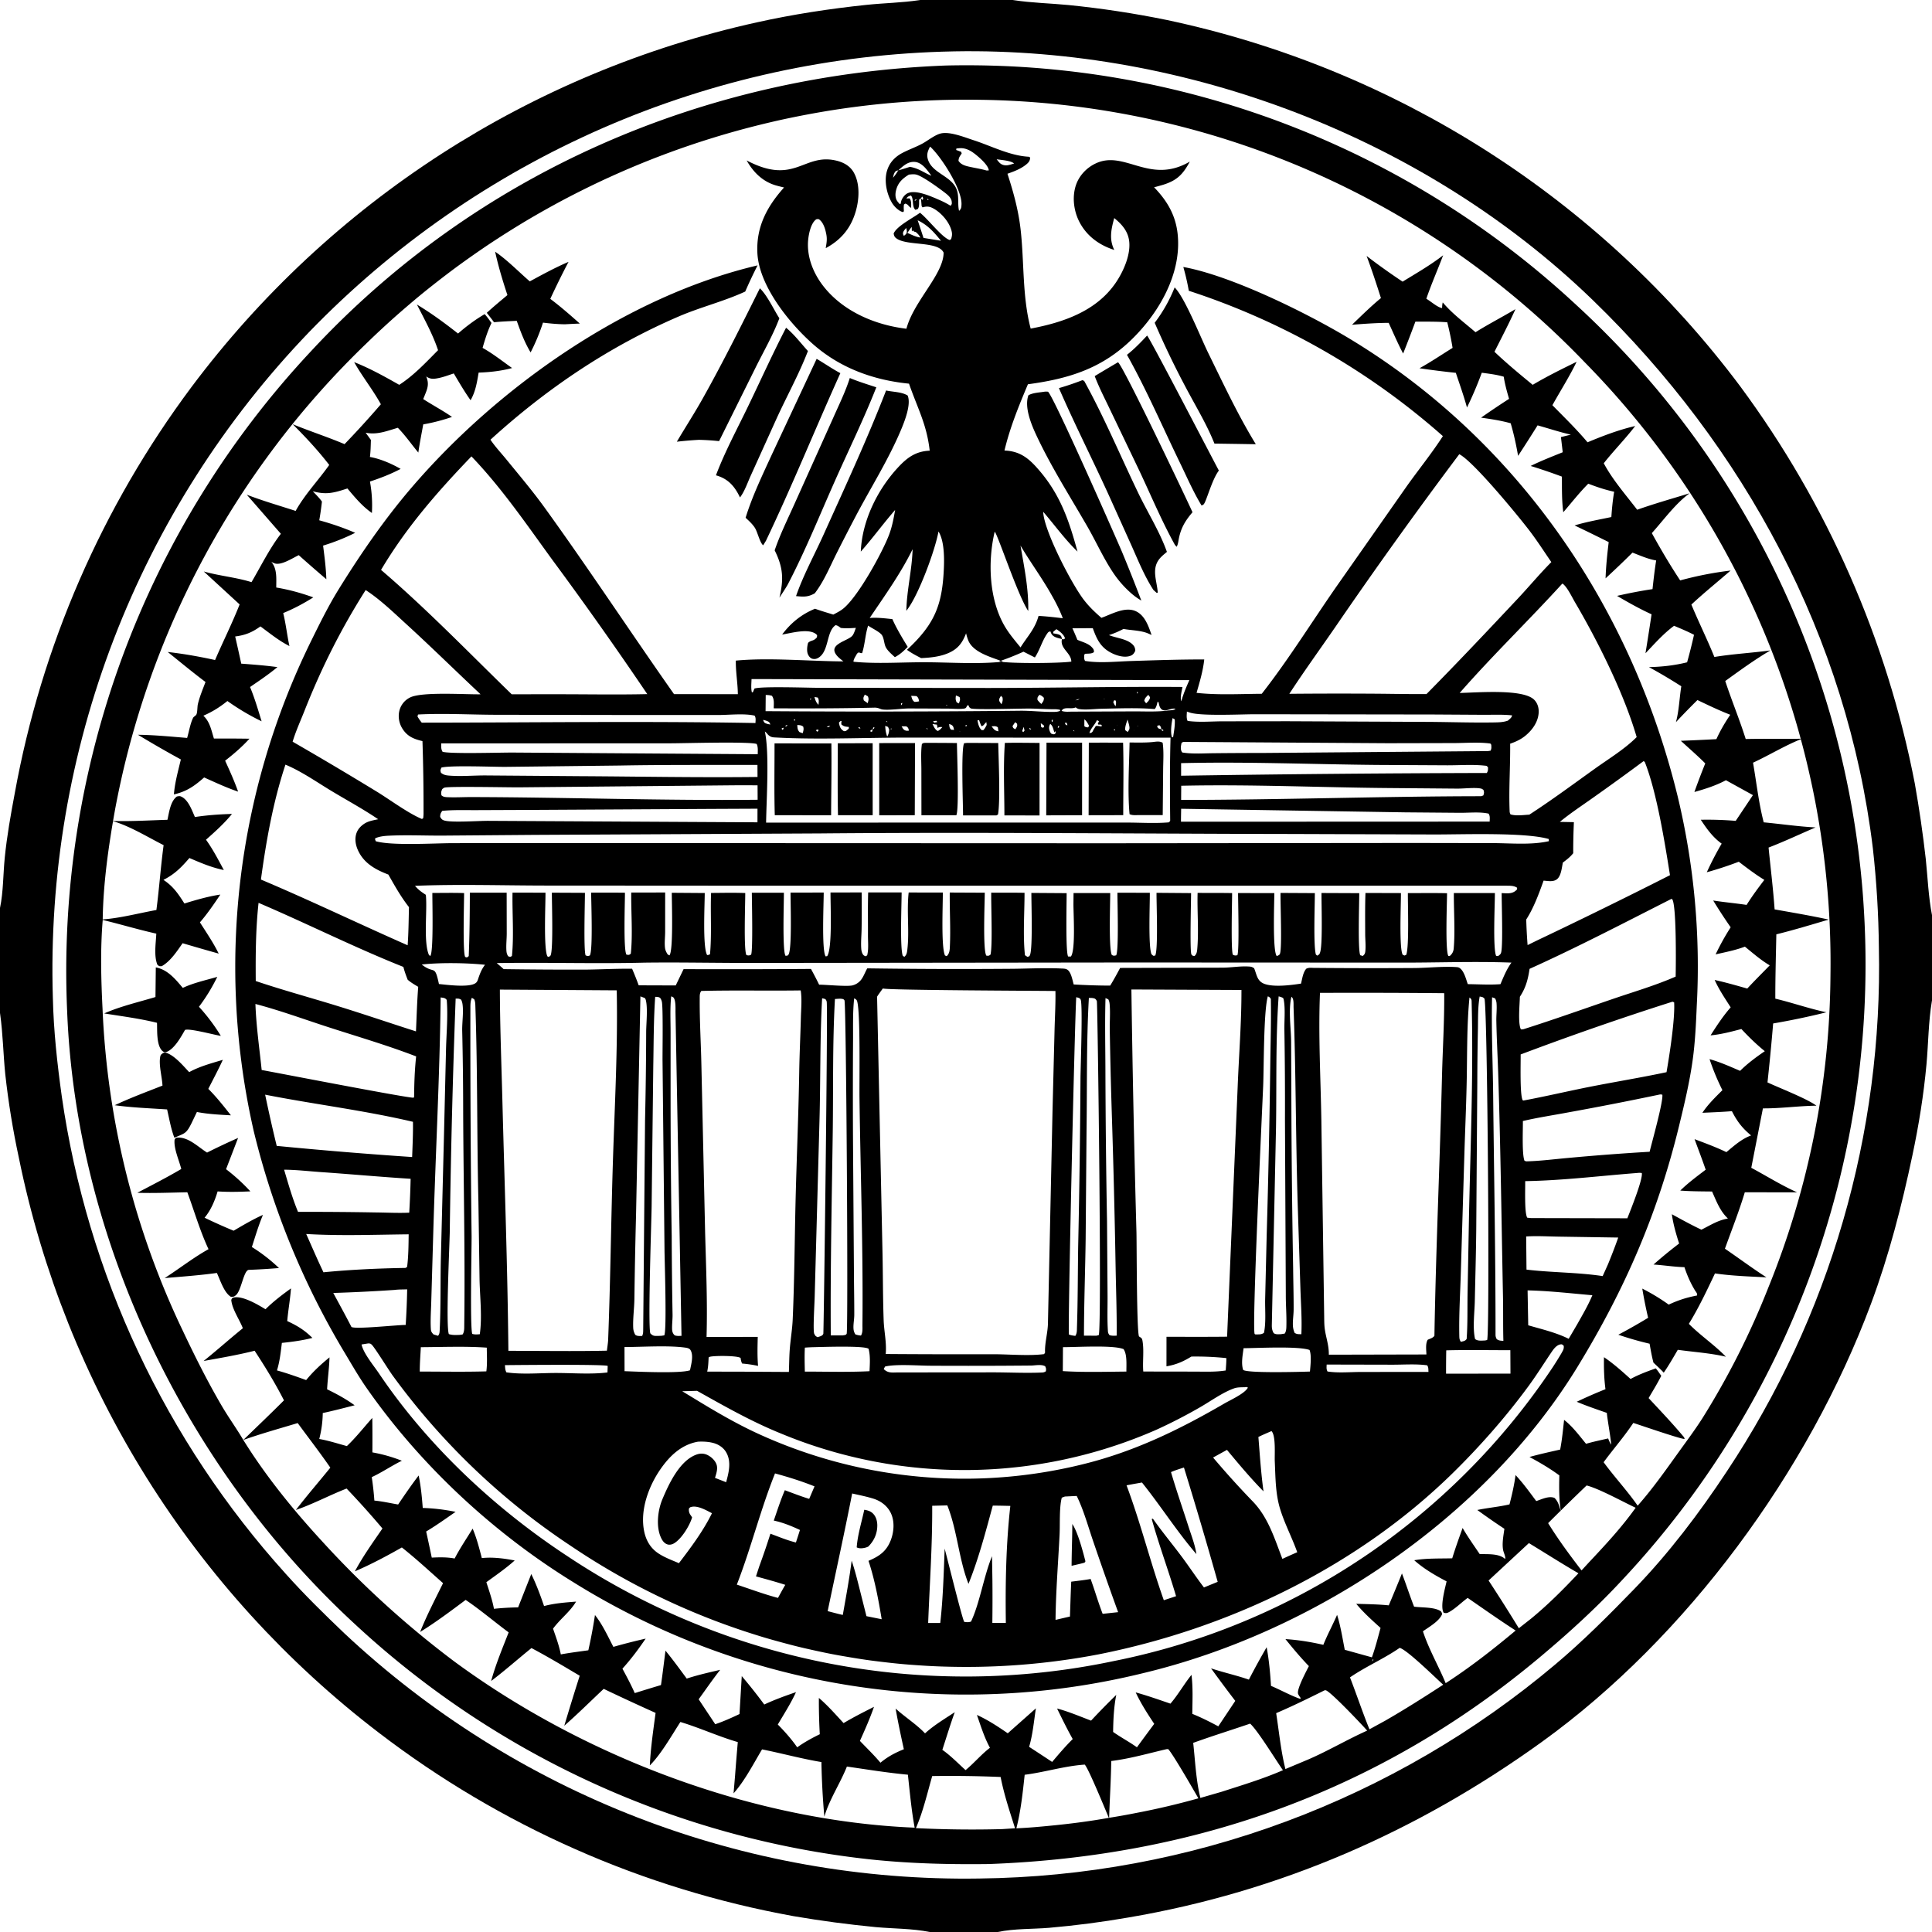 <svg xmlns="http://www.w3.org/2000/svg" viewBox="0 0 256 256"><path d="M121.932 0h12.261l.129.02c2.375.365 4.867.415 7.263.648q6.543.656 12.986 1.972 1.409.298 2.811.628 1.403.33 2.797.69 1.394.361 2.78.754 1.387.392 2.763.815 1.377.424 2.744.878t2.724.94q1.356.484 2.701 1 1.346.515 2.679 1.06 1.333.546 2.654 1.121t2.627 1.18q1.308.605 2.601 1.24 1.293.633 2.572 1.297t2.542 1.354q1.264.692 2.511 1.412t2.48 1.468q1.23.748 2.445 1.523 1.213.776 2.41 1.578 1.196.803 2.374 1.632 1.178.83 2.337 1.685 1.158.855 2.298 1.736 1.139.882 2.258 1.789 1.12.906 2.218 1.838 1.099.932 2.176 1.888t2.133 1.937q1.055.98 2.088 1.984t2.044 2.03 1.997 2.076 1.95 2.12q.963 1.072 1.902 2.165t1.853 2.206q.913 1.113 1.802 2.246t1.752 2.288q1.077 1.457 2.114 2.944t2.031 3.001 1.947 3.057 1.86 3.11q.91 1.567 1.775 3.16t1.685 3.209q.82 1.615 1.595 3.254.774 1.638 1.504 3.297.728 1.66 1.411 3.338t1.318 3.376q.636 1.697 1.224 3.412t1.127 3.444 1.032 3.474.935 3.501.838 3.526q.392 1.77.737 3.549.878 4.957 1.446 9.96c.257 2.463.352 5.025.827 7.452v11.307l-.02.11c-.46 2.727-.46 5.63-.715 8.392-.367 4.005-1.022 8.06-1.855 11.994-1.412 6.685-3.11 13.304-5.501 19.715-8.266 22.158-24.391 44.184-43.621 58.044-16.487 11.882-34.697 19.841-54.783 23.258q-5.218.906-10.494 1.365c-2.205.183-4.629.093-6.786.553h-9.041c-2.281-.463-4.802-.433-7.123-.643q-5.489-.527-10.923-1.457-1.865-.338-3.72-.733-1.854-.392-3.696-.84t-3.67-.95-3.64-1.06q-1.812-.555-3.607-1.165t-3.571-1.273-3.532-1.378q-1.755-.715-3.489-1.483-1.733-.767-3.443-1.584-1.71-.819-3.396-1.687t-3.343-1.786-3.29-1.885q-1.63-.967-3.231-1.981-1.602-1.015-3.172-2.077t-3.109-2.17-3.043-2.26q-1.14-.872-2.26-1.769T45.706 226t-2.179-1.868-2.136-1.917-2.093-1.964-2.048-2.01-2.003-2.056q-.99-1.04-1.956-2.1t-1.908-2.144q-.942-1.082-1.86-2.186t-1.81-2.227-1.76-2.267q-.868-1.143-1.71-2.305-.841-1.163-1.656-2.344t-1.604-2.38-1.55-2.416-1.495-2.45-1.44-2.482q-.706-1.25-1.384-2.514-.678-1.266-1.328-2.545-.649-1.28-1.27-2.574-.62-1.294-1.211-2.602t-1.154-2.628-1.094-2.653-1.034-2.677-.974-2.7-.913-2.72q-.442-1.366-.852-2.741t-.79-2.76q-.38-1.383-.729-2.776-.348-1.392-.666-2.791-.317-1.4-.603-2.806-1.183-5.49-1.799-11.071c-.266-2.642-.309-5.352-.679-7.975L0 134.229v-13.921c.448-2.113.413-4.497.63-6.659.285-2.859.794-5.705 1.324-8.527q.33-1.821.712-3.632.382-1.81.817-3.61t.92-3.584q.487-1.786 1.024-3.556.538-1.772 1.126-3.526.589-1.754 1.227-3.491.64-1.737 1.328-3.455t1.427-3.415q.738-1.697 1.525-3.372t1.621-3.327 1.717-3.278 1.81-3.228q.93-1.6 1.904-3.174.975-1.573 1.994-3.117t2.084-3.06q1.063-1.514 2.17-2.997.852-1.14 1.73-2.26.877-1.12 1.78-2.22.901-1.102 1.828-2.182.926-1.08 1.876-2.14.95-1.059 1.924-2.097.973-1.038 1.97-2.054.995-1.016 2.014-2.01t2.059-1.965 2.102-1.918q1.062-.948 2.145-1.871 1.082-.924 2.185-1.823 1.103-.9 2.226-1.774 1.122-.875 2.264-1.724 1.142-.85 2.302-1.674 1.16-.823 2.338-1.621t2.374-1.57 2.409-1.516 2.441-1.462q1.23-.718 2.474-1.408t2.504-1.352 2.534-1.296 2.561-1.24q1.288-.605 2.59-1.182 1.3-.577 2.614-1.125t2.638-1.066 2.662-1.007q1.336-.489 2.684-.948 1.347-.459 2.703-.888 1.357-.429 2.723-.827 1.366-.399 2.741-.767t2.757-.706 2.772-.644c4.761-1.058 9.675-1.81 14.528-2.318 2.318-.242 4.69-.28 6.991-.624zm4.353 6.81q-1.491.029-2.982.094-1.49.065-2.978.167t-2.975.24-2.967.313-2.959.385q-1.477.21-2.948.458-1.471.246-2.936.53-1.465.282-2.922.6-1.458.319-2.907.673t-2.89.744-2.87.814-2.85.884-2.827.953-2.803 1.022-2.777 1.091-2.75 1.158-2.72 1.226-2.69 1.291-2.657 1.357-2.623 1.422-2.588 1.485-2.55 1.548-2.513 1.61-2.471 1.672q-1.226.85-2.43 1.73-1.205.881-2.387 1.79-1.183.91-2.343 1.849-1.16.938-2.297 1.905-1.136.966-2.249 1.96-1.112.994-2.2 2.014-1.088 1.021-2.151 2.069-1.062 1.047-2.1 2.12-1.05 1.093-2.075 2.213-1.024 1.119-2.02 2.264t-1.963 2.313-1.905 2.362q-.937 1.192-1.845 2.408t-1.785 2.454-1.723 2.497-1.66 2.54q-.815 1.28-1.598 2.579-.782 1.3-1.532 2.619t-1.466 2.656-1.4 2.692-1.332 2.726q-.65 1.37-1.265 2.758t-1.195 2.788q-.58 1.402-1.125 2.818t-1.055 2.845-.984 2.87-.912 2.894-.84 2.915q-.4 1.464-.766 2.936-.365 1.473-.693 2.954-.329 1.481-.62 2.97-.292 1.489-.546 2.984-.254 1.496-.471 2.998-.217 1.501-.396 3.008-.18 1.506-.322 3.017t-.246 3.024-.17 3.03q-.067 1.515-.096 3.032t-.02 3.034.056 3.033c.096 4.361.58 8.746 1.182 13.063q.157 1.097.335 2.19.178 1.094.376 2.185t.417 2.177.456 2.168.497 2.16.536 2.15.576 2.14.616 2.13q.318 1.061.655 2.117t.694 2.105q.357 1.05.733 2.092t.77 2.078q.396 1.035.81 2.063t.848 2.048q.433 1.02.885 2.032.452 1.011.923 2.014.47 1.004.96 1.998.489.994.996 1.98.508.985 1.034 1.96.525.976 1.069 1.942t1.104 1.921q.562.956 1.14 1.9.58.946 1.176 1.88t1.21 1.857q.613.923 1.243 1.834.63.912 1.278 1.811.647.9 1.31 1.788.664.887 1.344 1.762t1.376 1.738 1.408 1.712 1.44 1.685 1.47 1.658c2.448 2.735 5.103 5.34 7.76 7.873q1.054.988 2.131 1.95 1.078.961 2.178 1.897 1.1.935 2.222 1.844 1.122.91 2.266 1.791 1.143.882 2.308 1.736t2.349 1.68q1.185.825 2.389 1.622t2.427 1.566 2.464 1.506 2.5 1.447 2.533 1.386 2.566 1.326 2.597 1.263 2.627 1.2q1.32.585 2.655 1.137 1.334.553 2.681 1.073t2.706 1.008 2.73.944 2.752.877 2.772.81q1.39.39 2.79.745t2.808.677 2.823.609 2.837.541 2.849.474 2.86.404q1.431.185 2.868.336 1.436.15 2.876.267 1.439.116 2.88.197 1.443.082 2.886.129t2.888.059q1.444.012 2.888-.01 1.298-.015 2.596-.058 1.298-.042 2.595-.113 1.297-.07 2.592-.169t2.588-.225 2.581-.28q1.29-.155 2.576-.337 1.286-.181 2.568-.391 1.281-.21 2.558-.447t2.549-.501 2.537-.557 2.524-.61q1.26-.32 2.511-.666t2.496-.72q1.244-.372 2.48-.772t2.462-.826 2.444-.879 2.425-.93q1.207-.48 2.404-.984t2.382-1.035q1.186-.53 2.36-1.085 1.173-.556 2.335-1.137 1.162-.58 2.31-1.186 1.15-.606 2.285-1.236t2.258-1.285q1.121-.654 2.229-1.333 1.107-.678 2.2-1.38 1.092-.703 2.17-1.429 1.076-.725 2.138-1.474 1.06-.748 2.106-1.52 1.044-.771 2.073-1.565t2.038-1.609q1.011-.815 2.004-1.653c3.667-3.085 7.072-6.506 10.408-9.942 4.575-4.713 8.674-10.123 12.289-15.601q.635-.956 1.251-1.923.618-.967 1.216-1.946t1.177-1.969 1.14-1.99q.562-1.001 1.103-2.013.542-1.011 1.064-2.032t1.025-2.053q.502-1.031.985-2.072.483-1.04.946-2.09t.907-2.108.866-2.124.825-2.14q.403-1.075.785-2.156t.744-2.171.702-2.184.66-2.197.619-2.21.577-2.22.534-2.231.492-2.241.449-2.25.406-2.258.363-2.266.32-2.271.278-2.278.233-2.282.19-2.286.147-2.29.103-2.292.06-2.293q.018-1.147.016-2.295-.003-1.147-.028-2.294-.064-6.595-.797-13.15c-3.385-27.945-17.017-53.19-37.123-72.653-22.19-21.479-53.774-33.496-84.578-32.948z"/><path d="M131.031 246.996c-5.27.066-10.51-.062-15.755-.62q-1.186-.129-2.37-.282-1.183-.153-2.362-.33-1.18-.176-2.356-.376-1.177-.2-2.349-.424-1.171-.223-2.338-.47t-2.33-.518-2.318-.563q-1.156-.294-2.307-.61-1.15-.317-2.294-.656-1.143-.34-2.28-.702-1.137-.363-2.266-.748t-2.25-.792q-1.122-.407-2.235-.838-1.113-.43-2.217-.881-1.104-.452-2.199-.926t-2.18-.97-2.16-1.013-2.14-1.056-2.118-1.1-2.095-1.14-2.072-1.183-2.049-1.224q-1.017-.622-2.023-1.264-1.005-.643-1.998-1.305-.992-.663-1.97-1.345-.98-.682-1.944-1.383-.965-.702-1.916-1.423-.95-.72-1.887-1.46-.936-.74-1.857-1.498-.922-.758-1.827-1.534-.906-.777-1.796-1.571t-1.765-1.606c-22.3-20.548-36.912-50.748-38.109-81.155q-.067-1.494-.096-2.99-.03-1.495-.023-2.991.008-1.496.053-2.991t.127-2.989q.081-1.493.2-2.984.12-1.492.276-2.98t.35-2.97q.193-1.484.423-2.962t.496-2.95.57-2.936q.304-1.465.644-2.922t.715-2.905.788-2.886.859-2.865.93-2.844 1-2.818q.519-1.404 1.072-2.794.552-1.39 1.14-2.766.586-1.376 1.208-2.736.62-1.361 1.276-2.706.654-1.345 1.343-2.674.688-1.328 1.409-2.638.72-1.311 1.474-2.603.753-1.292 1.539-2.566t1.602-2.526 1.664-2.486 1.726-2.443q.878-1.212 1.786-2.4.908-1.189 1.845-2.355.938-1.166 1.904-2.308.965-1.142 1.96-2.26.994-1.117 2.016-2.21c21.922-23.647 52.09-36.673 84.168-37.894q1.43-.033 2.86-.032 1.431.001 2.861.037t2.859.105q1.428.07 2.855.175t2.85.244 2.844.312 2.835.38 2.825.45 2.814.517 2.8.585q1.396.31 2.785.652 1.388.343 2.768.72t2.751.785 2.731.852 2.71.918 2.686.983 2.662 1.047 2.636 1.111 2.608 1.175 2.58 1.237 2.548 1.3q1.266.664 2.516 1.36 1.25.695 2.483 1.42t2.449 1.48 2.411 1.538 2.374 1.597 2.335 1.653 2.293 1.709 2.252 1.764 2.21 1.818 2.164 1.87 2.118 1.922q1.07.98 2.114 1.986t2.064 2.038 2.014 2.087 1.962 2.136 1.91 2.184 1.854 2.23 1.8 2.274 1.744 2.318q.857 1.17 1.686 2.36.828 1.19 1.628 2.4t1.568 2.44q.77 1.23 1.508 2.477.74 1.248 1.448 2.514t1.385 2.548 1.322 2.581q.645 1.3 1.259 2.614t1.194 2.643 1.13 2.672q.547 1.342 1.063 2.698.514 1.356.996 2.724.482 1.367.93 2.747t.862 2.77q.415 1.39.794 2.789t.726 2.808.656 2.825.587 2.84.517 2.855q.242 1.43.448 2.865t.376 2.876.307 2.884.235 2.891.165 2.896q.068 1.488.099 2.977t.025 2.978-.05 2.977q-.042 1.489-.123 2.976t-.198 2.972q-.118 1.484-.272 2.965-.155 1.482-.346 2.959t-.42 2.948q-.228 1.472-.493 2.937-.265 1.466-.567 2.924t-.639 2.909q-.338 1.45-.712 2.892t-.784 2.873-.855 2.853q-.445 1.42-.926 2.83t-.997 2.807-1.066 2.78-1.136 2.754-1.203 2.724q-.62 1.355-1.272 2.693-.653 1.339-1.339 2.66-.685 1.323-1.404 2.627t-1.47 2.59q-.75 1.286-1.533 2.553t-1.597 2.514-1.66 2.473q-.845 1.227-1.72 2.431-.876 1.205-1.781 2.387-.905 1.183-1.84 2.343-.934 1.159-1.897 2.295t-1.955 2.247-2.01 2.198c-3.425 3.69-7.078 7.016-10.936 10.246-21.073 17.647-45.568 26.363-72.96 27.368M13.611 121.897c-.326 3.876-.218 7.915-.023 11.798q.058 1.382.151 2.763.093 1.38.222 2.757.128 1.378.29 2.752.164 1.373.361 2.743.198 1.37.43 2.733.233 1.364.5 2.721.266 1.358.567 2.708t.636 2.693.704 2.675q.368 1.334.77 2.657.403 1.324.84 2.637.435 1.313.904 2.615t.97 2.59q.502 1.29 1.036 2.566t1.1 2.539 1.165 2.51c1.577 3.341 3.278 6.73 5.144 9.92.902 1.542 1.955 2.99 2.862 4.53 2.948 4.745 6.56 9.202 10.336 13.31q2.009 2.21 4.12 4.323 2.112 2.112 4.321 4.123 2.209 2.01 4.511 3.914t4.691 3.696c17.204 12.657 39.568 21.117 60.979 22.006-.432-2.314-.637-4.68-.898-7.019-2.701-.25-5.397-.692-8.081-1.08-.883 2.226-2.326 4.357-2.989 6.645q-.321-3.613-.39-7.24c-2.63-.437-5.244-1.157-7.864-1.68-1.159 1.934-2.277 4.144-3.776 5.827l.2-2.347q.167-2.224.361-4.446c-2.578-.75-5.02-1.885-7.606-2.664-1.169 1.804-2.558 4.269-4.05 5.757.11-2.316.458-4.662.763-6.961q-3.456-1.551-6.875-3.185c-1.737 1.63-3.43 3.318-5.224 4.888q.994-3.323 2.046-6.627c-2.117-1.256-4.214-2.514-6.392-3.666-1.791 1.444-3.507 2.974-5.343 4.363.601-2.196 1.49-4.324 2.32-6.442-1.925-1.424-3.706-2.955-5.698-4.302-1.96 1.464-3.953 2.961-6.034 4.247.879-2.209 1.992-4.335 3.038-6.468-1.8-1.592-3.574-3.239-5.458-4.73-2.044 1.155-4.067 2.237-6.225 3.166 1.06-1.986 2.382-3.826 3.654-5.679q-2.295-2.718-4.751-5.292c-2.263.881-4.418 2.044-6.715 2.836 1.46-1.913 3.047-3.732 4.56-5.605-1.383-2.006-2.884-3.942-4.324-5.907-2.403.724-4.843 1.399-7.207 2.239 1.8-1.75 3.616-3.47 5.388-5.25-1.175-2.295-2.474-4.417-3.888-6.572-2.226.559-4.504.949-6.762 1.358 1.759-1.41 3.445-2.92 5.2-4.341-.446-1.166-1.435-2.53-1.534-3.767.099-.168.088-.246.296-.297 1.195-.293 3.256.957 4.242 1.548 1.023-1.025 2.204-1.916 3.376-2.763-.108 1.444-.371 2.881-.498 4.328 1.325.61 2.293 1.2 3.333 2.233-1.326.34-2.684.52-4.043.661-.147 1.213-.282 2.478-.65 3.646 1.314.362 2.586.819 3.868 1.28.932-1.14 1.953-2.08 3.094-3.008-.041 1.408-.245 2.82-.318 4.23 1.28.621 2.493 1.281 3.647 2.118-1.404.357-2.806.727-4.223 1.028q-.012.87-.129 1.732-.117.863-.336 1.705c1.228.215 2.456.612 3.658.942 1.205-1.137 2.264-2.496 3.371-3.732q.032 2.282.01 4.565a20.3 20.3 0 0 1 3.907 1.108c-1.363.663-2.615 1.536-3.99 2.171a39 39 0 0 1 .347 3.107c1.048.1 2.11.34 3.15.52.879-1.304 1.764-2.591 2.717-3.842.296 1.408.435 2.865.543 4.299 1.48.046 2.9.22 4.35.516-1.283.892-2.556 1.802-3.897 2.605q.38 1.728.742 3.46c1.022-.05 2.021-.073 3.031.118.702-1.355 1.586-2.658 2.385-3.96.533 1.252.874 2.588 1.217 3.903 1.451-.15 2.932.043 4.356.315-1.167 1.051-2.488 1.956-3.755 2.881.37 1.161.786 2.325 1.006 3.526a36 36 0 0 1 3.202-.19l1.743-4.416c.674 1.373 1.2 2.8 1.696 4.243 1.384-.377 2.816-.474 4.24-.59-.771 1.324-2.136 2.323-3.05 3.584.383 1.122.806 2.244 1.027 3.411 1.208-.222 2.431-.373 3.647-.545q.525-2.32.879-4.672c1 1.254 1.698 2.802 2.438 4.218q2.125-.605 4.28-1.092c-.95 1.394-1.944 2.73-3.08 3.98.575 1.067 1.145 2.127 1.633 3.238q1.734-.545 3.476-1.065c.221-1.515.4-3.04.598-4.559.984 1.199 1.894 2.453 2.815 3.7 1.453-.478 2.943-.809 4.431-1.158-.989 1.266-1.907 2.601-2.85 3.902l2.196 3.304c1.113-.375 2.153-.848 3.214-1.347l.3-5.028q1.556 1.83 2.982 3.764c1.359-.638 2.787-1.152 4.205-1.64-.677 1.482-1.585 2.888-2.412 4.291.898.896 1.85 1.978 2.571 3.022.952-.681 1.942-1.224 2.993-1.735q-.135-2.404-.12-4.812c1.18 1.01 2.22 2.197 3.272 3.336 1.31-.778 2.671-1.468 4.03-2.155-.534 1.541-1.197 3.028-1.864 4.515.916.963 1.866 1.864 2.718 2.889.99-.815 1.917-1.302 3.103-1.786-.395-1.792-.776-3.58-1.091-5.388 1.257 1.144 2.725 2.05 3.898 3.285 1.175-1.078 2.614-1.925 3.938-2.807-.593 1.644-1.102 3.327-1.644 4.99 1.119.782 2.065 1.776 3.078 2.688 1.128-.932 2.057-2.058 3.228-2.96-.742-1.358-1.216-2.893-1.726-4.351 1.46.661 2.77 1.528 4.087 2.432l3.728-3.306c-.261 1.672-.412 3.481-.898 5.101q1.53.99 3.05 2c.883-1.038 1.755-2.073 2.728-3.03-.744-1.325-1.408-2.685-2.075-4.051 1.543.413 3.014 1.043 4.506 1.608a99 99 0 0 1 3.34-3.412c-.322 1.633-.394 3.25-.418 4.91 1.022.722 2.134 1.305 3.156 2.035q1.138-1.559 2.292-3.106c-.895-1.346-1.77-2.7-2.455-4.168 1.556.427 3.078.97 4.604 1.49 1.03-1.198 1.796-2.585 2.788-3.814.215 1.702.124 3.455.108 5.167 1.19.48 2.316 1.048 3.444 1.653l2.25-3.373q-1.635-2.135-3.213-4.313c1.652.556 3.363.922 5.015 1.497q1.125-2.176 2.355-4.295c.311 1.684.472 3.415.575 5.123 1.282.538 2.578 1.273 3.88 1.726l.052-.119c-.131-.178-.255-.335-.337-.543-.234-.588 1.157-3.136 1.424-3.682-1.1-1.138-2.11-2.347-3.104-3.578 1.71.104 3.352.379 5.022.756.537-1.345 1.242-2.638 1.821-3.969.47 1.481.716 3.101 1.017 4.627l3.595 1c.46-1.273.791-2.592 1.149-3.897-1.126-1.014-2.255-2.025-3.222-3.195 1.436.044 2.878.061 4.309.205q.893-2.107 1.747-4.23c.561 1.458 1.034 2.946 1.607 4.402.968.133 2.453.052 3.32.482.305.151.314.198.393.502-.338.925-1.746 1.712-2.54 2.282.776 2.374 2.059 4.57 3.014 6.873 3.282-2.126 6.275-4.472 9.272-6.975-2.158-1.392-4.244-2.865-6.357-4.323-.807.579-1.526 1.335-2.389 1.833-.305.177-.452.23-.788.132-.508-.804.178-3.237.383-4.155-1.514-.795-3.006-1.657-4.287-2.798 1.629-.285 3.382-.214 5.033-.258.418-1.355.895-2.685 1.376-4.019.69 1.186 1.494 2.314 2.26 3.453 1 .04 2.45-.088 3.267.567l.099.085c.117-.232-.192-.856-.25-1.148-.18-.896.042-1.954.16-2.85q-1.825-1.201-3.589-2.49c1.415-.298 2.854-.412 4.266-.742.332-1.286.628-2.569.801-3.886 1.01 1.074 1.863 2.268 2.744 3.447.726-.239 1.672-.722 2.416-.42.524.496.64 1.154.855 1.826-.271-1.63-.25-3.166-.213-4.81-1.253-.924-2.586-1.703-3.955-2.439 1.343-.377 2.704-.674 4.065-.982.252-1.301.377-2.619.52-3.935 1.13.875 2.008 2.071 2.91 3.17.961-.283 1.952-.484 2.929-.71.112.294.224.548.385.82.067-.28-.518-3.505-.557-4.204-1.336-.471-2.685-.92-3.99-1.476a65 65 0 0 1 3.808-1.668c-.187-1.395-.222-2.836-.198-4.241 1.257.85 2.4 1.874 3.524 2.89 1.075-.587 2.188-.996 3.338-1.406.265.295.493.661.73.982-.504 1.01-1.109 1.98-1.676 2.955 1.59 1.706 3.2 3.398 4.694 5.189l.08.224c-.374.077-6.036-1.885-6.806-2.12-1.195 1.805-2.646 3.456-3.93 5.204 1.437 1.97 3.12 3.757 4.51 5.76 1.94-2.187 3.657-4.624 5.36-6.996 1.086-1.514 2.214-3.017 3.217-4.588q2.588-4.135 4.784-8.49t3.98-8.896q.499-1.228.968-2.468.47-1.24.91-2.49.439-1.25.849-2.51.41-1.261.79-2.531t.73-2.548.669-2.565.608-2.58q.289-1.294.547-2.594t.485-2.606q.228-1.306.424-2.617t.36-2.627q.165-1.315.3-2.633.133-1.319.236-2.64t.173-2.646.11-2.648.049-2.65q.02-1.403.005-2.805t-.065-2.804q-.05-1.401-.134-2.801t-.203-2.797q-.118-1.397-.272-2.791-.153-1.394-.34-2.784t-.41-2.774-.477-2.764-.546-2.75-.614-2.736-.681-2.721-.748-2.703q-.391-1.346-.815-2.683t-.88-2.663-.947-2.64q-.49-1.314-1.011-2.615-.522-1.302-1.075-2.59-.554-1.289-1.14-2.563t-1.201-2.534-1.264-2.503q-.648-1.244-1.326-2.471t-1.386-2.438-1.447-2.403-1.505-2.366-1.563-2.329-1.62-2.288-1.676-2.249-1.731-2.206q-.88-1.093-1.785-2.163-.906-1.07-1.838-2.118t-1.89-2.072q-.957-1.025-1.94-2.025-.97-1.011-1.964-1.998-.995-.987-2.013-1.95-1.019-.962-2.06-1.898-1.043-.937-2.108-1.847-1.065-.911-2.152-1.795t-2.196-1.74-2.238-1.686-2.28-1.63q-1.15-.8-2.319-1.572t-2.357-1.515-2.394-1.456-2.43-1.396-2.463-1.335-2.496-1.274-2.526-1.211-2.556-1.149-2.584-1.085-2.609-1.02q-1.311-.495-2.634-.956-1.323-.462-2.657-.89-1.334-.43-2.678-.825t-2.697-.757q-1.354-.362-2.716-.69-1.362-.329-2.732-.623-1.37-.295-2.747-.555t-2.759-.487-2.77-.418-2.78-.35q-1.393-.157-2.789-.28-1.395-.123-2.794-.212-1.398-.088-2.798-.142t-2.801-.072q-1.402-.024-2.804-.013t-2.803.057-2.801.126-2.797.194-2.791.263q-1.394.15-2.784.332t-2.775.4-2.764.47-2.752.535-2.738.604q-1.365.32-2.722.671-1.357.353-2.705.738-1.348.386-2.686.805-1.338.418-2.665.87-1.328.451-2.643.935-1.316.484-2.62 1-1.303.516-2.593 1.065t-2.567 1.127-2.538 1.191-2.509 1.253-2.476 1.314-2.444 1.375-2.409 1.434-2.373 1.493-2.335 1.551-2.297 1.608-2.256 1.665-2.215 1.719-2.172 1.773-2.127 1.826q-1.053.926-2.082 1.878-1.03.951-2.035 1.928-.808.775-1.6 1.565t-1.569 1.596-1.538 1.626-1.505 1.656-1.473 1.685-1.44 1.713-1.406 1.74-1.372 1.768-1.337 1.795-1.303 1.82-1.266 1.845-1.23 1.87-1.194 1.893-1.156 1.915-1.12 1.939-1.08 1.959q-.532.985-1.043 1.98-.512.995-1.004 2t-.965 2.02-.925 2.037-.885 2.055-.845 2.073-.805 2.088-.763 2.104q-.372 1.055-.723 2.118-.35 1.062-.68 2.131-.331 1.07-.64 2.145-.31 1.076-.598 2.157t-.556 2.168-.513 2.178-.47 2.188-.428 2.196c-.839 4.726-1.536 9.583-1.606 14.39 2.35-.169 4.79-.828 7.114-1.246.374-2.856.57-5.735.956-8.593-2.143-1.082-4.493-2.548-6.8-3.209 2.428.079 4.879-.08 7.308-.151.222-.991.392-2.463 1.257-3.09.21-.032.328-.087.533 0 .974.411 1.453 1.842 1.851 2.724 1.616-.25 3.278-.363 4.91-.41-1.014 1.252-2.238 2.35-3.443 3.415.906 1.256 1.63 2.656 2.363 4.017-1.607-.323-3.062-.948-4.56-1.593-1.07 1.242-1.96 2.152-3.441 2.897 1.297.859 1.955 1.838 2.776 3.128 1.562-.473 3.144-.94 4.762-1.179-.841 1.258-1.716 2.536-2.705 3.683.861 1.35 1.782 2.7 2.488 4.138q-2.397-.67-4.783-1.377c-.749 1.066-1.612 2.405-2.771 3.047-.337.008-.322.02-.573-.203-.476-1.175-.198-2.858-.141-4.113-2.385-.531-4.726-1.239-7.1-1.813m196.625 74.934q-2.58 2.466-5.1 4.991c1.33 2.157 2.88 4.26 4.427 6.265l.954-1.038c2.18-2.32 4.369-4.665 6.214-7.266-1.666-.776-4.845-2.537-6.495-2.952m-7.65 7.637-5.341 4.955q2.055 3.131 4.01 6.326l1.628-1.279c2.262-1.863 4.265-3.872 6.27-6.004-2.217-1.287-4.376-2.668-6.566-3.998m-17.121 13.88c-2.118 1.464-4.482 2.466-6.586 3.913.884 2.278 1.66 4.619 2.578 6.879l2.106-1.151c2.616-1.507 5.143-3.108 7.67-4.757-.97-.862-4.738-4.592-5.768-4.885m-3.596 1.569-.047.241.124-.176.035-.127zm-6.374 4.067c-2.097 1.044-4.244 2.096-6.397 3.018.38 2.456.621 4.996 1.224 7.406l3.053-1.281c2.664-1.155 5.148-2.635 7.782-3.813-.618-.71-4.989-5.336-5.518-5.348-.048-.002-.096.012-.144.018m-9.848 4.406c-2.508.855-5.052 1.648-7.542 2.547.262 2.384.372 4.972.95 7.296l2.82-.816c2.73-.882 5.488-1.71 8.12-2.857-.953-1.361-3.38-5.324-4.348-6.17m-11.07 3.382c-2.446.566-4.832 1.262-7.332 1.57-.034 2.512-.201 5.014-.281 7.524q1.809-.285 3.605-.644 4.153-.791 8.223-1.935c-.635-1.107-3.488-6.065-4.01-6.523zm-10.844 2.046c-2.694.183-5.273 1.006-7.959 1.347-.25 2.338-.514 4.82-1.102 7.097q1.408-.065 2.812-.189c3.171-.276 6.31-.635 9.444-1.202-.495-1.149-2.68-6.508-3.195-7.053m-20.21 1.519c-.656 2.276-1.214 4.73-2.162 6.897q5.708.285 11.42.132l1.718-.112c-.71-2.242-1.464-4.483-1.912-6.795q-4.53-.19-9.065-.122"/><path d="m122.012 26.273-.22.186c-.028.427.058.866-.168 1.227l-.323.119c-.504-.4-.18-1.523-.612-1.908-.292.129-.409.121-.583.399l.429-.008c.25.341.194.839.2 1.25-.364-.154-.351-.463-.79-.56-.197.16-.163.07-.184.293-.023.249-.006.474.012.722l-.14.112c-.551-.154-1.126-.713-1.422-1.198-.716-1.175-1.075-2.906-.686-4.246.32-1.103 1.052-1.877 2.055-2.401.862-.452 1.791-.772 2.647-1.236.712-.386 1.661-1.162 2.446-1.342 1.21-.279 3.134.506 4.314.89 2.344.76 4.74 2.022 7.202 2.188.206.014.129-.002.317.116-.024.408-.173.62-.475.876-.72.61-1.657.964-2.537 1.27.811 2.491 1.476 4.919 1.76 7.536.469 4.32.203 8.756 1.317 12.983 4.29-.811 8.682-2.29 11.266-6.068 1.04-1.521 2.097-3.89 1.748-5.765-.226-1.214-1.019-2.06-1.942-2.814-.4 1.461-.704 2.8.008 4.225-1.969-.626-3.625-1.814-4.603-3.674-.766-1.457-1.009-3.317-.486-4.895.417-1.258 1.386-2.295 2.574-2.871 3.878-1.882 7.177 2.86 12.522-.266-.904 1.686-1.7 2.506-3.565 3.078q-.582.175-1.17.324c2.168 2.235 3.243 4.525 3.186 7.683-.087 4.809-2.997 9.498-6.404 12.719-3.91 3.697-8.26 4.996-13.5 5.699-1.218 2.902-2.372 5.7-3.106 8.78 1.801.07 2.943.799 4.146 2.113 3.141 3.43 4.334 6.912 5.532 11.279-1.694-1.648-3.016-3.495-4.544-5.276l-.077-.061.077.06q0 .069.004.136c.198 2.55 3.681 9.247 5.282 11.406.71.955 1.528 1.735 2.425 2.513 1.341-.475 3.107-1.528 4.547-.884 1.21.542 1.701 1.993 2.098 3.157q-.213-.099-.427-.192c-.953-.421-2.253-.416-3.292-.61-.638.33-1.243.598-1.927.817.945.385 2.274.48 3.05 1.163.302.265.425.505.44.913-.17.343-.308.557-.688.683-.734.245-1.646-.003-2.319-.319-1.555-.731-2.077-1.834-2.625-3.36l-2.7.018c.24.5.445 1.022.665 1.532.613.268 1.41.457 1.882.947.226.235.325.359.303.684-.3.204-.61.185-.96.205-.237.014-.126-.027-.32.118-.002.32-.063.564.111.839 1.908.319 4.136.073 6.068.011 3.241-.103 6.476-.215 9.719-.209-.158 1.51-.6 2.973-1.018 4.427 2.82.313 5.803.14 8.64.123 3.745-4.788 6.944-10.03 10.447-14.995l8.797-12.552c1.577-2.21 3.281-4.312 4.757-6.596q-.915-.809-1.849-1.594t-1.889-1.546q-.954-.761-1.928-1.498-.974-.736-1.966-1.448-.992-.71-2.002-1.396t-2.037-1.346-2.071-1.292-2.103-1.239q-1.06-.606-2.135-1.185-1.075-.578-2.164-1.13-1.09-.55-2.192-1.074-1.103-.522-2.22-1.017-1.115-.494-2.244-.96-1.128-.466-2.268-.903t-2.29-.844-2.312-.785a31 31 0 0 0-.726-3.152c6.399 1.156 16.535 6.174 22.132 9.563 22.23 13.459 37.26 35.523 43.38 60.618q.406 1.693.751 3.4t.628 3.425q.283 1.719.504 3.446.22 1.727.379 3.462.158 1.734.254 3.472.095 1.74.128 3.48.033 1.742.003 3.483t-.123 3.48c-.105 2.432-.213 4.87-.549 7.282-.411 2.95-1.1 5.827-1.803 8.718-2.834 11.639-7.182 21.645-13.425 31.863-12.266 20.078-34.866 35.199-57.603 40.636q-1.191.292-2.389.554t-2.401.495-2.414.435q-1.21.203-2.423.375t-2.432.314-2.44.253-2.444.193q-1.223.08-2.448.131-1.226.05-2.452.07t-2.452.01-2.451-.052q-1.226-.04-2.45-.113-1.224-.071-2.446-.174-1.222-.101-2.44-.234-1.22-.133-2.435-.296t-2.426-.356-2.417-.416q-1.206-.224-2.405-.477-1.2-.253-2.393-.536t-2.379-.596-2.363-.655-2.346-.714-2.327-.772-2.308-.83-2.286-.886-2.263-.944-2.24-1q-1.112-.514-2.213-1.055-1.1-.542-2.186-1.11-1.087-.569-2.158-1.164-1.072-.596-2.129-1.218T76 209.667c-10.62-6.534-20.283-15.515-27.417-25.74-1.023-1.465-1.925-3.032-2.843-4.566q-1.032-1.714-1.998-3.466-.967-1.752-1.866-3.54-.898-1.787-1.729-3.607-.83-1.82-1.591-3.671-.76-1.851-1.45-3.73-.69-1.877-1.308-3.78-.618-1.904-1.163-3.829t-1.017-3.87q-.23-1.012-.44-2.03t-.397-2.04-.354-2.047-.31-2.055-.266-2.06-.222-2.067-.179-2.07-.134-2.073-.09-2.076-.047-2.078-.002-2.078.042-2.077.086-2.077.13-2.073.174-2.071.218-2.066.262-2.062.306-2.055q.163-1.026.349-2.048t.392-2.04q.208-1.019.437-2.032.228-1.014.478-2.023.25-1.008.522-2.01.272-1.004.565-2 .292-.998.606-1.988t.65-1.974q.334-.983.69-1.96.355-.976.732-1.945.376-.968.773-1.928t.814-1.912.855-1.894.894-1.876c1.171-2.378 2.332-4.747 3.728-7.004 2.883-4.656 6.026-9.224 9.586-13.389 11.463-13.411 28.612-25.449 45.917-29.526a64 64 0 0 0-1.637 3.468c-2.825 1.306-5.931 2.062-8.806 3.3-9.277 3.993-17.504 9.555-24.952 16.333.612.912 1.409 1.756 2.104 2.608 1.697 2.08 3.446 4.142 5.02 6.318C78 75.335 83.526 83.752 89.31 91.973l8.458.011c-.013-1.488-.292-2.954-.266-4.45 4.45-.423 9.723.084 14.25.104-.398-.326-.921-.699-1.127-1.19-.48-1.141 1.653-1.544 2.272-2.165.24-.242.388-.762.51-1.087-.669.039-1.327.089-1.995.009-.229-.166-.4-.314-.683-.37-1.215.786-.876 3.3-2.154 4.234-.28.204-.536.298-.882.232-.284-.054-.486-.298-.611-.547-.215-.426-.136-1.135-.002-1.579.123-.109.225-.18.38-.237.2-.073.39-.12.555-.26.23-.195.245-.195.258-.504-.096-.113-.099-.13-.243-.225-1.05-.686-3.224-.052-4.391.132 1.14-1.534 2.593-2.707 4.363-3.42.79.293 1.612.523 2.415.776.408-.217.837-.432 1.209-.709 1.985-1.48 5.316-7.554 6.195-9.908.396-1.062.595-2.131.787-3.246-1.569 1.795-2.965 3.73-4.547 5.515.164-4.042 2.163-8.135 4.873-11.087 1.236-1.346 2.38-2.207 4.257-2.285-.397-3.523-1.616-5.625-2.741-8.881-4.735-.466-9.178-2.09-12.762-5.27-3.113-2.763-7.114-7.692-7.33-12.042-.172-3.467 1.28-6.168 3.535-8.683q-.52-.117-1.033-.259c-1.783-.501-3.045-1.75-3.923-3.324 6.392 3.375 7.531-1.032 11.908.032.956.233 1.808.71 2.297 1.59.83 1.494.712 3.526.25 5.121-.647 2.232-1.94 3.78-3.977 4.882l.078-.509c.074-.471.088-.854-.003-1.329-.135-.7-.375-1.58-.992-2.004-.192-.003-.269-.047-.427.086-.624.523-.886 1.786-.972 2.552-.258 2.274.665 4.555 2.06 6.312 2.627 3.308 6.844 5.083 10.948 5.567.953-3.635 4.94-7.226 4.926-10.087-.737-1.562-4.833-.852-6.246-1.879-.266-.193-.312-.338-.373-.649.399-.986 2.582-2.068 3.492-2.754 1.068.833 2.928 3.304 3.947 3.62l.183-.146c.097-.34.15-.594.078-.945-.245-1.191-1.294-2.432-2.326-3.035-.503-.293-.873-.39-1.439-.235l-.104.03c-.138-.2-.12-.119-.14-.352-.023-.292-.041-.562-.094-.853l.254.226.06-.249-.111-.208zm-2.993-3.697c-.286.055-.362.085-.515.366-.091.168-.13.423-.175.61l-.047.072.047-.072c.274-.315.482-.616.69-.976.521-.133 1.04-.312 1.555-.469l.114.023c1.114.216 1.718.748 2.721 1.155l-.144-.21q-.2-.269-.41-.53c-.411-.508-.96-1.046-1.651-1.092-.931-.063-1.538.558-2.185 1.123m26.887 60.55.064.171.214.107.079.145.136.123.073.078-.073-.078-.136-.123-.08-.145-.213-.106zm-5.188 1.557c-.492-.143-1.123-.22-1.397-.7-.064-.112-.093-.204-.136-.321-.278.055-.306.117-.464.346-.645.94-.943 2.13-1.596 3.108l-1.504-.764a37 37 0 0 1-3.25 1.29c1.37.3 8.126.255 9.584.023-.008-1.157-1.553-1.745-1.237-2.982.266.049.132.064.397-.073-.006-.032-.009-.066-.02-.098-.15-.453-.726-.895-1.118-1.145l-.417.351.002.2c.247.051.58.087.806.193.285.133.28.298.35.572m-33.89 8.255-.055.186zl.153-.05zm-2.81 3.322-.192.164-.244.07.044.22.181-.094.02-.196zc.249-.036.132.013.342-.167l-.161-.013zm11.612.367-.297.172.032.172.202-.038zl.179-.072.063-.187-.147.008zm6.165.051-.17.164zl.049-.177zm31.585-.534-.046.148c.174.285.211.247.541.33.093.208.018.116.255.25V96.7l-.255-.077c-.034-.243-.061-.339-.228-.521zm5.15 109.784c-2.607-3.03-4.726-6.388-7.214-9.489-.68.124-1.364.237-2.042.376 1.871 4.989 3.156 10.197 4.938 15.222l1.624-.534c-1.012-3.43-2.268-6.778-3.225-10.227l.153-.045c1.19 1.697 2.523 3.3 3.766 4.96 1.023 1.366 1.962 2.8 3 4.154l1.821-.744q-2.142-7.602-4.472-15.149c-.572.191-1.166.361-1.715.61.715 2.434 1.548 4.818 2.324 7.232.368 1.147.877 2.45 1.041 3.634M123.237 19.43c-.323.613-.493 1.082-.261 1.766.608 1.796 3.16 2.138 3.804 3.963.318.901.086 1.88.3 2.783.292-.27.306-.444.323-.847.082-2.003-2.63-6.218-4.059-7.575q-.052-.046-.107-.09m3.489.25-.027.194q.335.118.666.25l.063.214c-.234.365-.399.534-.422.972.381.59 1.085.707 1.73.845.661.14 1.328.243 1.976.436l.307-.01c-.04-.59-.953-1.438-1.407-1.828-.728-.626-1.503-1.195-2.495-1.114q-.196.017-.391.04m5.337 1.425c.344.443.558.752 1.154.804.356.031.815-.143 1.156-.24-.403-.392-1.727-.468-2.31-.564m-11.631 2.034c-.91.562-1.497 1.124-1.727 2.209-.085.403-.072.886.151 1.246.103.165.243.314.374.457l.123-.07.03-.195c.08-.429.422-.917.801-1.135.978-.562 2.87.247 3.798.633q.099.043.197.088c.632.26 1.199.541 1.782.898.184-.232.174-.257.148-.544-.045-.51-.54-.91-.917-1.199-.81-.618-2.786-2.064-3.69-2.364-.33-.11-.73-.06-1.07-.024m.845 3.322-.094.149.16-.045.136-.17zm1.6-.057.072.123.082-.029-.064-.145zm.77.21.108.047zm-2.05 2.578q.395 1.164.772 2.335l2.316.377c-.917-1.129-1.745-2.08-3.088-2.712m-.812.893-.554.778c.556.237 1.122.534 1.725.614-.179-.333-.33-.494-.62-.737l-.163-.028-.247-.23.068.206-.177-.138-.002-.186c-.004-.219.013-.136-.03-.279m-.71.121c-.176.233-.493.512-.406.832.022.08.07.15.105.224.24-.21.401-.282.389-.633-.004-.109-.06-.312-.089-.423m73.289 29.983q-8.496 11.319-16.493 22.997c-2.007 2.91-4.094 5.788-6.023 8.75q5.998-.056 11.995-.01c2.058.019 4.12.061 6.178.045 4.088-4.14 8.104-8.394 12.086-12.635 1.5-1.597 2.913-3.3 4.456-4.852-.948-1.381-1.859-2.802-2.873-4.135-1.414-1.86-7.47-9.244-9.326-10.16m-130.892.288c-4.54 4.729-8.616 9.385-11.978 15.04 6.083 5.211 11.576 10.91 17.31 16.48l6.007-.002c3.982-.002 7.981.076 11.961-.018q-6.12-9.05-12.614-17.837c-3.395-4.67-6.676-9.484-10.686-13.663m61.887 9.953c-.471 2.553-2.588 8.251-4.082 10.269l-.11.151-.068.09c.052-2.736.753-5.421.828-8.162-1.578 3.22-3.684 6.141-5.683 9.11 1.022-.084 1.988.05 3.003.15.567 1.277 1.306 2.49 2.034 3.682-.533.542-1.021 1.008-1.706 1.362-.406-.387-.966-.839-1.213-1.346-.248-.509-.207-1.314-.612-1.712-.41-.402-1.22-.786-1.72-1.122l-.056.192c-.332 1.138-.372 2.328-.734 3.449-.35.05-.385-.252-.676.082-.023.026-.037.06-.055.091-.134.255-.45.704-.407.973 3.051.299 6.313.06 9.389.066 3.443.006 6.98.285 10.41-.075-1.489-.592-3.882-1.167-4.579-2.773a6.4 6.4 0 0 1-.309-.988c-.494 1.268-1.072 2.073-2.378 2.631-1.117.477-2.376.599-3.578.654-.656-.334-1.28-.66-1.877-1.096 3.646-3.402 4.701-5.875 4.894-10.956.052-1.37.03-3.523-.716-4.722m7.447.02c-.953 3.98-.76 9.144 1.436 12.712.574.932 1.295 1.778 1.984 2.625.92-1.472 1.907-2.427 2.39-4.175 1.078.06 2.141.18 3.212.31-.399-1.06-.91-2.072-1.474-3.053-1.267-2.273-2.811-4.342-4.13-6.574.49 2.868 1.091 5.742 1.025 8.666-1.374-2.026-4.022-10.077-4.443-10.51m75.207 6.885c-4.452 4.89-9.24 9.509-13.597 14.485 2.23-.034 8.43-.589 9.886.915.447.46.622 1.09.58 1.722-.08 1.207-.82 2.246-1.724 3.001-.622.52-1.293.825-2.053 1.088.033 3.04-.2 6.032-.064 9.08l.099.278c.718.242 1.744.083 2.505.043 2.98-1.93 5.855-4.065 8.744-6.132 1.82-1.301 3.895-2.558 5.48-4.144-1.663-5.733-5.126-12.678-8.171-17.864-.408-.694-.978-1.922-1.578-2.422-.03-.025-.072-.034-.107-.05m-158.56.853c-3.244 5.108-5.864 10.326-8.088 15.959-.534 1.352-1.172 2.742-1.589 4.132q5.627 3.242 11.169 6.629c1.761 1.081 4.166 2.872 5.966 3.613l.165-.1c.034-.26.055-.501.047-.765q.012-4.729-.142-9.455c-1.168-.278-2.042-.626-2.697-1.714-.428-.713-.566-1.607-.335-2.411q.038-.134.09-.264.053-.13.119-.254.066-.123.145-.239t.168-.223.192-.204q.1-.096.212-.182.11-.086.23-.16.118-.073.244-.133c1.587-.779 7.252-.38 9.334-.417-3.285-3.077-6.488-6.233-9.812-9.27-1.691-1.545-3.495-3.298-5.418-4.542m51.13 11.793c-.01.554-.094 1.225.047 1.76l.135-.024.203-.477c.887-.325 7.13-.1 8.505-.1l22.588.022c8.539-.006 17.089-.197 25.625-.135-.086.534-.344 1.391-.156 1.901.272-.98.654-1.879 1.069-2.806zm51.069 1.69.025.217.117-.04-.096-.172zm-49.188.42-.02 2.144q16.802.122 33.604-.054c1.51-.028 3.034.172 4.55.153.311-.004.613-.014.892-.158l-.064-.14-.52-.061c-1.192.021-2.38-.082-3.574-.085-1.233-.005-6.917.171-7.654-.008-.097-.023-.163-.115-.245-.173l-.13-.292c-.357.195-.12.426-.617.485-.686.08-1.474-.003-2.17-.006l-5.043-.02c-.986 0-2.755.274-3.606.125-.09-.016-.27-.091-.353-.12a1.6 1.6 0 0 0-.598-.115c-4.474.104-8.914.114-13.391.09 0-.575.106-1.18-.237-1.657-.296-.094-.518-.105-.824-.108m13.127-.052c-.159.347-.243.396-.127.771l.52.37c.085-.394.174-.542.014-.92zm23.143.025c-.231.304-.286.307-.259.68.177.218.292.364.518.534.22-.326.333-.412.33-.814-.198-.201-.324-.303-.59-.4m14.407.016c-.26.282-.45.402-.51.787.077.105.154.23.247.321.281-.278.4-.363.516-.75-.079-.169-.103-.238-.253-.358m-31.406.13c.121.36.129.557.438.79a2.3 2.3 0 0 0 .622-.076c-.088-.332-.077-.458-.345-.684a8 8 0 0 0-.715-.03m5.933-.053c-.046.374-.073.544.094.898.1.056.194.125.307.147.103-.344.214-.496.08-.838-.16-.076-.312-.153-.48-.207m5.965.045c-.138.254-.324.44-.188.74.045.098.196.29.264.38.129-.385.205-.516.123-.921zm-24.711.153c.116.415.215.73.538 1.037.021-.382.1-.627-.1-.96zm-.59.243-.005.103.164-.04-.03-.103zm35.432.093-.278.102c.119-.013.248-.015.362-.05l.21-.148zm3.474-.086.2.053c-.175-.07-.107-.081-.2-.053m1.37.218c-.099.284-.121.168-.011.393.113.231.065.144.232.368.027-.284.136-.574-.047-.8zm-42.206-.01h.141zm25.698.056.11.038zm5.21.026.072.094zm-23.663.168h.122zm6.757.127-.016.273.12-.118.061-.203zm20.91-.07.07.038zm13.086-.164c-.097.331-.154.753-.4.998l-.176-.014c-2.246-.172-4.667-.073-6.926-.023-.909.02-2.006.172-2.899.039-.194-.03-.316-.115-.469-.228-.555.307-1.561-.166-1.858.469.413.158.917.103 1.358.1l8.137-.035c1.507-.008 3.07.087 4.564-.11.308-.041.819-.018 1.032-.226-.662-.207-1.61.73-2.077-.258-.082-.175-.116-.385-.156-.574zm-28.018.442.041.098.054.002-.002-.11zm30.951.469.102.07zm.94.417c-.016.414-.088.855.09 1.24 1.471.211 3.124.062 4.614.055l8.687-.01 18.66.085c2.86.018 5.727.118 8.584.073.652-.01 1.28-.016 1.9-.24.218-.21.52-.39.55-.697-1.258-.135-2.566-.068-3.831-.075l-6.686-.041-23.532-.032c-1.837-.002-7.186.273-8.668-.229l-.222-.074zm-101.88.391-.071.266c.175.296.346.55.565.814 14.727-.006 29.496-.22 44.218.05.008-.37.086-.664-.117-.982-1.421-.315-3.315-.082-4.806-.08H84.747l-19.223-.032c-3.349-.016-6.791-.212-10.13-.036m49.786.687.043.107h.118l.03-.152zm1.694 0 .182.046zm22.644.103c.093.439.2 1.004.577 1.285l.223-.015c.184-.218.3-.42.423-.677l-.04-.373c-.246.183-.371.532-.663.532-.113-.266-.215-.53-.306-.804zm9.83-.044.018.234.12-.058.012-.242zm11.089-.018.114.103zm4.941-.25c-.147.652-.318 1.919-.08 2.546l.147-.016c.115-.784.273-1.574.213-2.368zm-54.271.236c.153.341.141.384.506.513.144.05.322.073.469.102-.15-.333-.16-.352-.513-.491-.143-.056-.315-.088-.462-.124m10.239.172-.183.188c.074.413.151.77.509 1.03.204.148.141.104.412.087l.379-.31.018-.23c-.474-.051-.612-.028-.993-.334a1.2 1.2 0 0 1 .032-.467zm1.515-.065.08.038zm30.827-.181q-.008.457-.005.914c.219.15.248.129.5.151l.126-.214c-.19-.326-.32-.615-.621-.851m5.717.02c-.138.445-.352.938-.311 1.408l.33.25c.244-.354.284-.437.198-.86-.055-.27-.148-.532-.218-.798m-32.007.261.142.082.053-.025-.094-.101zm1.102.022.102.039zm5.13-.046.181.183.397-.082-.143-.17zm21.73-.148-.123.224c-.266.48-.754.965-.88 1.492.254-.04.323-.05.463-.272.014-.024.013-.055.02-.082l.362-.587c.27-.03.42.005.681.064l.141-.08-.103-.162-.392-.016-.059-.073.148-.37zm-4.27.376.145.267.206.02-.098-.322c-.084.009-.175 0-.252.035m-6.57-.114-.357.526c.103.31.117.258.375.42.188-.31.301-.374.224-.739zm3.39.152.036.469.177.122.212-.07.015-.203c-.144-.111-.282-.228-.44-.318m10.045.184.1.11.014-.001zm-38.203.192-.22.123.276.015.219-.168zm13.807-.273c.203.359.33.76.717.92.259-.145.4-.289.59-.516-.309-.03-.365-.02-.649.105-.009-.077-.013-.155-.026-.231-.011-.069-.031-.135-.046-.203zm2.203-.002c.053.337.017.499.27.748l.386.03c-.076-.308-.065-.505-.362-.676-.075-.043-.208-.077-.294-.102m2.16.177.019.119.157-.028.005-.137zm11.243-.195c-.189.322-.2.581-.067.951.057.162.098.206.187.333.232.076.265.12.511.061l.112-.276-.105-.093-.092.16c-.14-.402-.2-.883-.546-1.136m11.533.246c.037.034.068.095.118.093l-.09-.099zm1.392-.105h.163zm-46.447.01c.03.38.025.633.294.933.14.048.29.112.434.141.082-.352.162-.523.055-.872-.285-.194-.45-.19-.783-.203m16.638.115h.145zm17.902.064-.013.226.162-.143-.011-.153zm-26.459.133.143.161.157-.05-.16-.143zm3.571-.204c.02.475.094.982.266 1.426.19-.344.235-.539.26-.932l-.151-.35zm2.168.061c.181.284.254.51.622.582.098.019.255.002.356-.006-.097-.342-.071-.382-.362-.576zm11.93-.001c.292.378.394.588.906.663l-.08-.532c-.287-.203-.486-.135-.826-.131m-13.35.3-.012.106.09-.001.012-.124zm4.696-.018c.172.114.097.108.2.107l-.113-.145zm11.14-.085h.182zm1.758-.111-.19.544.136.147.171-.205c-.035-.163-.062-.328-.117-.486m.73.175.124.168.156-.055-.186-.132zm11.232.151.055.156.112-.059-.08-.13zm2.638.046.032.104.013.005zm-42.126.044.142.205.176-.069-.004-.231zm34.098.04.11.115.044-.011-.065-.138zm-15.069.107.105.105-.07-.107zm1.296-.03.073.032zm4.924.136.114.038zm-32.012-.064c.618 2.82.209 9.003.164 12.069l36.576-.004 11.196-.001c1.832 0 3.766.133 5.588-.028.064-.065.146-.12.184-.202-.037-3.668-.062-7.352.048-11.018l-34.781-.01c-5.685-.007-11.803.288-17.442-.011-.424-.022-.676-.007-1.017-.287-.197-.161-.287-.36-.516-.508m51.028.191.075.037zm4.41 1.186-.22.116c-.08.377-.184.822.02 1.178.021.04.051.073.077.109 1.363.218 2.81.106 4.19.095q3.2-.034 6.402-.033l29.901-.25.346-.05c.156-.294.108-.461.1-.784l-.117-.166c-1.527-.209-3.213-.07-4.757-.062l-8.81.02zm-98.329.197c.012.433-.04.733.185 1.109 1 .305 7.777.093 9.361.105l32.401.22c-.001-.431.064-.987-.15-1.364-1.145-.332-9.511-.085-11.296-.082zm159.321 2.351q-3.311 2.461-6.682 4.84c-1.471 1.046-3.022 2.062-4.411 3.209l1.863.036q-.093 2.056-.089 4.114c-.397.5-.864.861-1.373 1.238-.14.657-.222 1.758-.773 2.203-.485.392-1.206.237-1.781.193-.605 1.698-1.32 3.638-2.3 5.15q.048 1.698.18 3.391l1.285-.63q8.847-4.205 17.583-8.634c-.682-4.304-1.756-11.023-3.344-15.015zm-61.275.265v1.668q20.252-.315 40.506-.364c.173-.28.153-.4.165-.735-.183-.228-.166-.208-.462-.24-1.59-.169-3.318-.04-4.921-.042l-9.346-.05c-8.638-.08-17.304-.447-25.942-.237m-118.68.2c-1.642 4.945-2.547 10.071-3.249 15.224 6.537 2.76 12.945 5.851 19.44 8.71.124-1.68.131-3.37.177-5.054-1.06-1.352-1.887-2.823-2.73-4.315-1.706-.657-3.258-1.493-4.045-3.257-.334-.749-.455-1.641-.113-2.408.265-.593.865-1.097 1.466-1.327.424-.163.898-.244 1.341-.339-1.98-1.347-4.121-2.502-6.173-3.738-1.977-1.191-3.984-2.609-6.113-3.496m44.367.117-15.27.178c-1.584.007-7.224-.226-8.432.095-.139.34-.163.345-.057.692.337.26.605.328 1.021.364 1.613.143 3.303-.025 4.925-.015l12.436.097c7.85.043 15.712.197 23.561.105l-.008-1.6c-6.056.017-12.121-.026-18.176.084m14.467 2.625-27.902.266c-1.532.008-9.181-.15-9.849.036-.113.032-.2.122-.3.184-.16.331-.176.468-.113.83.246.258.63.247.98.26.98.038 1.98-.025 2.965-.022 12.646.031 25.306.486 37.951.357l-.01-1.912q-1.861-.014-3.722 0m59.86.056-.014 1.878c13.256-.011 26.514-.475 39.774-.493l.276-.108c.1-.353.12-.39.006-.735-.1-.055-.187-.139-.297-.164-.788-.176-2.262.005-3.13.002l-8.826-.074c-9.247-.069-18.55-.513-27.789-.306m-62.203 3.069-23.365.13-7.764.032c-1.517.01-3.077-.055-4.586.096-.21.295-.27.43-.278.793.17.288.259.408.594.498 1.03.276 4.447.029 5.773.032l35.678.194.003-1.802zm62.193-.019c-.008.572-.024 1.145-.023 1.716l40.904-.016c0-.396.079-.722-.146-1.055-1.157-.263-2.587-.102-3.79-.11l-7.271-.06zm-48.1 3.269-37.641.192-12.213.097c-2.359.007-4.765-.105-7.118.015-.545.027-1.224.107-1.717.344l-.065.314-.18-.14.194-.132.121.343c2.104.611 7.627.268 10.135.255l13.061-.013 73.704.028 40.55-.041 10.548.019c2.422.006 5.087.275 7.45-.257l-.02-.26.043-.012c-3.13-.937-11.58-.602-15.275-.616l-18.944-.064c-20.874-.032-41.76-.265-62.633-.072m-53.42 6.942c.385.45.744.738 1.238 1.06l.199.132.016.184c.172 2.08-.347 6.1.399 7.796l.18.123c.44-.603.256-7.151.268-8.352 1.398 0 2.809-.033 4.206.015.002 1.19-.2 7.878.143 8.466l.235.066.235-.177c.117-2.804.142-5.598.148-8.404l4.878-.004.01 5.448c-.004.742-.096 1.513-.042 2.25.021.29.078.5.246.741.27.066.214.102.485-.042.275-2.722.028-5.658.078-8.404l4.368.01c.017 1.449-.27 7.41.255 8.437l.138.076c.15-.08.24-.081.304-.255.339-.93.145-6.866.149-8.259l4.382.02c-.001 1.252-.19 7.569.086 8.283.281.114.275.116.564.02.418-.658.177-7.126.172-8.329 1.493.004 2.988-.008 4.48.013.002 1.261-.228 7.758.213 8.211.315.019.3.078.562-.132.273-2.609.024-5.467.058-8.103l4.495-.008-.002 5.234c-.002.686-.104 1.437-.017 2.113.042.33.175.58.353.857l.229.13c.536-.557.313-7.104.314-8.295l4.367.032c-.001 1.524-.295 7.151.313 8.213l.348.013-.283.06-.03-.037.35-.126c.242-2.69.04-5.434.14-8.134 1.505-.005 3.027-.05 4.53.014.007 1.314-.227 7.641.161 8.223.306.073.321.07.612-.051.262-.51.103-7.114.1-8.21l4.247-.006c.01 1.294-.216 7.669.211 8.355.185-.017.264.025.387-.138.496-.659.274-6.852.282-8.231l4.397-.01c0 1.504-.283 7.643.25 8.457l.206-.026c.706-1 .43-6.793.444-8.435l4.127-.01q.029 2.437-.008 4.874c-.014.864-.115 1.814-.037 2.67.023.256.128.658.351.811.067.047.145.075.217.112.25-.17.197-.064.249-.313.155-.743.06-1.708.064-2.472.009-1.892-.031-3.795.028-5.685l4.432.001c0 1.593-.234 7.206.14 8.374l.21.166c.315-.249.36-.56.405-.95.293-2.493-.105-5.065.179-7.58l4.523.009c.013 1.668-.242 7.168.287 8.337l.227.092c.392-.359.403-.844.425-1.355.104-2.337-.043-4.73-.02-7.076l4.641.022c-.003 1.208-.275 7.754.216 8.342.303.027.3.038.544-.138.29-1.269.063-6.44.096-8.21 1.47.005 2.943-.006 4.413.02 0 2.595-.222 5.73.055 8.27l.323.212c.178-.05.24-.017.33-.204.399-.826.188-6.937.198-8.264l4.673.032c.004 1.118-.16 7.99.207 8.397l.36-.005c.636-.868.323-5.692.334-7.024l.014-1.385 4.86.001c.005 1.381-.22 7.39.214 8.208.284.142.279.098.573.049.371-.693.156-7.106.17-8.295l4.29.004c.013 1.575-.219 7.083.22 8.14l.232.21.263-.028c.406-.823.157-6.954.172-8.316l4.58.037c-.002 1.13-.177 7.525.036 8.104.031.087.126.135.189.203l.232.023c.325-.274.341-.68.374-1.079.192-2.379-.034-4.876.033-7.276 1.524.006 3.05-.006 4.574.022-.001 1.1-.178 7.672.103 8.171.265.123.3.111.592.066.272-.605.093-7.075.094-8.24l4.803.006c.002 1.162-.256 7.74.328 8.345.202-.104.36-.111.43-.346.275-.918.036-6.474.064-8.022l4.547.025c.002 1.583-.206 6.921.136 8.135l.174.153c.275-.154.323-.187.411-.518.32-1.2.147-6.214.161-7.785l5.002.021c0 1.284-.203 7.457.13 8.222l.332.1c.256-.199.316-.344.348-.673.07-.734-.022-1.514-.023-2.254-.005-1.801-.028-3.62.036-5.42l4.701.014c.01 1.509-.253 7.305.23 8.169l.243.11.234-.103c.395-1.167.196-6.596.212-8.17 1.728 0 3.463-.028 5.19.013-.002 1.236-.257 7.604.174 8.313l.175.014c.315-.268.492-.563.531-.98.201-2.132.008-5.12.02-7.371l5.44.002c.003 1.498-.28 7.277.159 8.317l.25.043c.254-.193.377-.243.44-.576.223-1.185.045-6.32.047-7.775.673.022 1.358.142 1.896-.353q.076-.07.149-.144l-.001-.217c-.404-.271-.871-.264-1.34-.268h-95.212l-32.3-.02c-5.706-.008-11.478-.195-17.177.035m166.468 1.738c-6.207 3.145-12.443 6.406-18.785 9.263-.208 1.4-.499 2.504-1.285 3.7-.02.954-.278 3.563.138 4.322.138-.001.248.005.38-.036 3.99-1.266 7.924-2.673 11.884-4.026 2.724-.931 5.605-1.774 8.24-2.933.035-1.557.116-9.571-.467-10.264zm-187.2.519c-.38 3.454-.398 6.89-.373 10.358 3.491 1.179 7.05 2.146 10.571 3.228 3.57 1.096 7.104 2.307 10.66 3.444.088-1.967.145-3.942.294-5.905-.485-.292-.97-.564-1.394-.941-.218-.561-.425-1.108-.568-1.695-6.51-2.592-12.756-5.742-19.19-8.49m51.216 7.922c-6.548.168-13.104-.05-19.654.06.305.266.619.527.916.801q5.361.076 10.723.066c2.098-.02 4.198-.143 6.295-.116.308.727.605 1.452.871 2.195l4.91.016 1.039-2.161q8.44.034 16.88-.027c.374.69.74 1.38 1.08 2.087 1.027.006 3.66.268 4.413.095a2.1 2.1 0 0 0 1.004-.575c.433-.44.658-1.154.966-1.686q9.33.134 18.659.063c2.324-.004 4.728-.153 7.043-.042.358.017.7 0 .96.282.39.423.536 1.287.692 1.833 1.614.09 3.218.15 4.835.15.47-.766.897-1.547 1.317-2.34l13.512-.036c1.148.002 2.344-.22 3.478-.156.368.02.459.033.766.234.352.838.376 1.689 1.341 2.06 1.238.475 3.557.18 4.872-.026.167-.66.251-1.446.693-1.972.33-.147.535-.13.887-.112q6.712.063 13.425.02c1.79-.012 3.808-.242 5.567-.124.274.018.388.048.591.24.489.459.715 1.396.935 2.02 1.42.014 2.916.114 4.328.003.424-.995.816-1.976 1.458-2.857-4.97-.189-9.99.02-14.969.001l-35.358-.017-49.942.06c-4.842.014-9.693-.1-14.533-.04m-29.59.247q.068.056.139.11c1.554 1.163 1.577-.159 2.138 2.477 1.014.094 4.165.532 4.929-.18a.9.9 0 0 0 .225-.373c.245-.731.471-1.383.957-1.998-2.458-.26-5.94-.304-8.389-.036m61.1 3.175c-.257.358-.532.713-.764 1.088l.707 33.45c.075 3.137.053 6.282.164 9.417.054 1.517.41 2.952.273 4.479q7.155.053 14.31.032c2.082.004 4.66.244 6.683-.016.153-.266.125-.13.114-.4-.004-1.27.372-2.449.39-3.719l.603-28.026.269-10.698c.04-1.754.153-3.517.119-5.271-1.785-.032-22.37-.097-22.867-.336m-50.747.15c.014 4.911.208 9.833.334 14.744.284 11.032.688 22.088.794 33.12 4.346 0 8.707.077 13.05-.018.059-.446.127-.893.165-1.34.307-7.814.382-15.637.626-23.453.236-7.548.673-15.43.515-22.954zm83.68-.017q.225 16.102.671 32.199c.04 1.95.025 12.895.332 13.773.309.207.4.204.466.585.226 1.293-.002 2.74.105 4.067l6.551.01c1.436-.003 2.954.081 4.374-.15.038-.545.086-1.09.083-1.638a39 39 0 0 0-4.636-.204c-1.104.677-2.016 1.072-3.299 1.292l.004-3.91c2.676-.003 5.355.017 8.03-.016l1.399-33.074c.167-4.276.515-8.59.502-12.867zm-56.985.194c-.239.294-.212.65-.215 1.023-.022 2.965.167 5.947.225 8.912l.492 22.1c.125 4.603.32 9.216.189 13.822l6.783-.018c-.029 1.286-.07 2.562.044 3.846a17 17 0 0 0-2.114-.314c-.126-.252-.163-.455-.199-.733-.386-.329-3.477-.32-4.052-.166-.066.018-.124.055-.186.083-.032.638-.05 1.262-.19 1.888l4.231.005 6.592.038c.045-1.113.044-2.246.146-3.354.11-1.199.305-2.388.359-3.593.233-5.212.254-10.456.38-15.673.139-5.683.39-11.361.483-17.046.039-2.424.156-4.85.22-7.274.03-1.18.158-2.45-.021-3.615-4.386.064-8.786-.043-13.167.069m81.973.255c-.231 5.617.092 11.323.183 16.945l.369 25.634c.016.681-.006 1.395.1 2.07.17 1.102.517 2.026.519 3.168l.002.127 12.93-.03c-.015-.6-.145-1.417.17-1.948.307-.143.711-.244.89-.532.195-11.469.719-22.928 1.005-34.395.09-3.65.326-7.349.293-10.997q-8.23-.077-16.461-.042m-90.047.465-.577 28.9q-.148 5.618-.221 11.237c-.02 1.234-.209 2.566-.156 3.78.016.35.106.61.265.918.266.215.597.162.92.162.153-.313.135-.576.14-.915l.243-27.639q.134-5.867.15-11.737c.009-1.161.226-3.164-.05-4.225-.035-.132-.068-.164-.136-.263zm1.959.059c-.212 3.037-.197 6.079-.253 9.122l-.22 18.685c-.025 1.82-.504 15.786-.17 16.788.31.31.46.346.895.34.197-.002.394-.012.59-.021l.363-.057c.34-.67.052-9.609.03-11.171l-.263-25.255c-.01-1.135.088-7.186-.097-7.811-.047-.163-.13-.427-.28-.512-.189-.108-.384-.096-.595-.108m2.12-.06c-.168 1.575-.078 3.238-.08 4.824v8.929q.005 9.008.148 18.015.018 5.2.113 10.398c.01.64-.082 1.286-.062 1.92.009.271.06.487.229.708.125.165.256.17.457.194.18.02.38 0 .561-.005l-.796-42.911c-.004-.453.064-1.735-.347-1.983-.068-.041-.148-.06-.222-.089m79.056-.005c-.569 1.995-.51 9.338-.619 11.935-.138 3.253-1.505 31.996-1.126 32.805l.095.06c.446-.017.766.049 1.136-.21.292-1.333.131-3.061.159-4.442l.202-8.44q.33-11.306.477-22.616c.034-2.91.13-5.834.077-8.743-.143-.219-.163-.242-.401-.35m1.433.01c-.41 5.738-.255 11.574-.347 17.33l-.556 26.24c-.007.394.048.702.243 1.048.293.202.62.149.96.141l.503-.08c.234-.332.218-.794.226-1.19.026-1.314-.085-2.637-.079-3.956l-.113-23.21q.022-5.925-.075-11.85c-.023-1.238.135-2.768-.075-3.958-.028-.158-.042-.175-.095-.303a2.3 2.3 0 0 0-.592-.212m1.695.045c-.43 1.779-.05 4.155-.04 5.994l.043 10.825q.054 9.601.224 19.201c.018 1.81.073 3.626.065 5.436-.003.706-.131 1.424-.096 2.127.017.344.093.638.225.953.318.212.52.171.896.185.095-1.994-.065-4.05-.126-6.048l-.357-11.089c-.266-8.71-.236-17.435-.55-26.147-.014-.375.051-1.054-.194-1.344q-.044-.047-.09-.093m24.945-.025c-.258 1.422-.206 2.923-.235 4.365q-.074 3.535-.08 7.07l-.14 19.437c-.032 3.172-.123 6.345-.192 9.517-.033 1.517-.302 3.533.035 4.99.356.296.88.206 1.33.196l.273-.065c.363-.965.047-43.52-.35-45.22-.228-.25-.303-.227-.641-.29m-137.675.118c-.122 10.599-.703 21.196-.998 31.791l-.244 8.367c-.027 1.23-.136 2.536-.059 3.761.023.36.114.481.357.737l.6.181c.2-.263.2-.44.216-.76.147-3.028.09-6.092.147-9.126l.42-16.668.272-11.444c.055-2.131.267-4.38.095-6.502-.217-.298-.456-.275-.806-.337m4.135.052c-.22.49-.19.98-.196 1.51q-.023 15.065.16 30.129c.005 1.917-.22 11.863.082 12.893.352.102.646.073 1.004.045.327-2.29.02-4.883-.032-7.21l-.151-10.332c-.209-8.574-.1-17.166-.398-25.737-.014-.4.002-.736-.16-1.108zm80.082-.086c-.202 3.17-1.139 44.36-.968 44.703.286.11.545.14.847.177.23-.343.204-.728.217-1.125.117-3.568.106-7.147.16-10.716q.24-11.173.307-22.347c.018-1.571.299-9.506.037-10.32-.094-.294-.345-.285-.6-.372m1.673.104c-.331 5.816-.225 11.677-.308 17.502l-.118 14.445c-.057 4.27-.219 8.527-.223 12.799l1.652.008.308-.08c.426-1.075-.155-44.027-.252-44.246-.084-.19-.175-.322-.373-.375-.24-.064-.44-.055-.686-.053m50.432-.061c-.338 3.446-.298 7.032-.356 10.494-.052 3.124-.186 6.265-.292 9.389l-.489 16.303c-.08 2.88-.273 5.804-.209 8.682.007.312.025.495.206.76.335-.097.558-.086.766-.38.142-1.957.09-3.941.12-5.903l.195-10.61c.203-9.36.587-18.798.345-28.157-.006-.236-.005-.314-.18-.495-.031-.032-.071-.055-.107-.083m2.997-.03c-.106 4.308.098 8.64.143 12.949.111 10.592.322 21.173.314 31.766 0 .238.053.379.16.587.332.214.493.197.881.225-.056-1.955-.014-3.912-.053-5.868-.198-9.922-.317-19.852-.641-29.77-.074-2.25-.198-4.505-.24-6.754-.015-.76.085-1.522.031-2.281a1.6 1.6 0 0 0-.197-.707zm-137.333.174q-.576 15.488-.781 30.985c-.05 2.232-.529 12.331-.122 13.472.476.158.942.12 1.435.107l.382-.056c.257-.345.22-.87.226-1.287.125-9.466-.11-18.973-.144-28.443q-.004-5.274-.129-10.546c-.016-1.13.196-2.397.043-3.496a2.1 2.1 0 0 0-.177-.584c-.298-.176-.395-.146-.733-.151m48.559-.044c-.303 5.436-.2 10.894-.353 16.334l-.631 23.168c-.018.925-.237 4.34-.073 4.918.017.059.139.267.17.301.064.07.2.143.284.192.272-.105.66-.156.763-.459.057-.169.613-43.209.448-43.985a.7.7 0 0 0-.105-.265c-.088-.147-.346-.16-.503-.204m1.7.1c-.327 5.8-.212 11.692-.29 17.506-.122 9.014-.327 18.052-.262 27.067l1.6-.002c.199-.046.41-.019.505-.22.225-.475-.058-43.689-.291-44.17-.072-.15-.22-.188-.377-.207-.277-.034-.606.011-.886.025m2.55-.094c-.214 1.932-.13 3.971-.153 5.916q-.04 6.697 0 13.393l.123 17.451c.01 1.726.046 3.456.042 5.18-.001.594-.133 1.189-.106 1.78.014.315.082.543.251.812.254.096.474.13.743.157.253-.416.189-.954.194-1.426.1-10.007-.257-20.041-.392-30.048-.03-2.2.136-11.265-.306-12.808-.07-.245-.193-.28-.396-.407m33.301-.027c-.094 3.159-.021 6.334-.012 9.495q.032 10.052.214 20.104l.07 9.896c.008 1.476-.052 2.988.037 4.46.02.35.013.417.217.704.334.104.611.086.954.067.029-3.052-.089-6.093-.142-9.143q-.18-10.329-.515-20.654-.168-5.291-.255-10.584c-.025-1.075.068-2.19.002-3.255-.021-.34-.035-.626-.202-.929zm75.089.49q-10.131 3.226-20.079 6.978c.018 1.035-.123 5.307.262 6.057l.099.05c2.973-.55 5.93-1.256 8.9-1.84 3.349-.659 6.73-1.207 10.067-1.918.403-2.34 1.136-7.009 1.01-9.254-.224-.081-.135-.079-.26-.073m-187.728.288c.105 2.936.524 5.832.828 8.75 1.856.334 19.627 3.78 20.128 3.667l.069-.09c.016-1.798.075-3.59.27-5.38-3.789-1.458-7.696-2.602-11.556-3.85-3.22-1.04-6.467-2.238-9.74-3.097m186.11 11.99q-6.057 1.273-12.147 2.375c-1.999.375-4.041.683-6.019 1.144.02 1.082-.14 4.4.215 5.262l.225.083c1.863-.043 3.73-.292 5.587-.455q5.377-.498 10.768-.817c.301-1.246 1.83-6.684 1.684-7.565-.083-.01-.234-.041-.314-.027m-184.82.028q.708 3.406 1.532 6.786 8.961.874 17.945 1.477c.058-1.555.133-3.111.11-4.667-6.468-1.519-13.076-2.316-19.587-3.596m2.511 9.942c.56 1.868 1.095 3.787 1.847 5.589q5.144-.016 10.286.075c1.472.015 2.98.096 4.449.031q.134-2.243.185-4.489c-3.952-.251-7.898-.612-11.849-.887-1.625-.113-3.292-.309-4.918-.32m179.312.435c-4.93.38-9.919 1.002-14.86 1.081.022.901-.122 4.208.27 4.841.203.026.396.055.6.055l12.667.026c.409-1.043 2.08-5.173 1.914-5.997a2 2 0 0 0-.591-.006M40.572 163.51c.761 1.69 1.487 3.406 2.29 5.075 3.57-.353 7.303-.52 10.892-.579l.191-.142c.182-1.406.185-2.893.206-4.31-4.504.047-9.081.225-13.579-.044m161.653.329.044 4.391c3.345.4 6.766.355 10.094.858l.704-1.564c.48-1.173.937-2.345 1.357-3.542l-7.885-.122c-1.424-.02-2.895-.114-4.314-.021m-149.934 7.082q-4.061.275-8.13.403c.806 1.496 1.63 2.987 2.404 4.5.482.346 6.056-.27 7.192-.26q.152-2.357.195-4.72c-.545.023-1.122.006-1.662.077m150.123.06.085 4.627c1.777.514 3.702.964 5.36 1.79l1.158-1.971c.697-1.244 1.431-2.483 1.979-3.802-2.835-.246-5.74-.582-8.582-.643M48.8 178.008l-.892.141c.242 1.172 1.62 2.815 2.297 3.82 6.427 9.544 15.326 17.883 24.92 24.19q.984.656 1.985 1.288 1.001.631 2.017 1.238t2.048 1.188q1.03.581 2.076 1.136 1.045.556 2.104 1.085 1.058.53 2.13 1.032 1.072.503 2.155.979 1.084.476 2.18.925 1.095.449 2.2.87 1.106.422 2.223.816t2.241.76 2.26.704q1.135.339 2.277.648 1.142.31 2.292.591t2.306.534 2.319.476q1.162.224 2.33.419 1.167.195 2.339.36 1.172.166 2.347.303t2.355.244 2.36.185 2.364.126 2.366.068q1.183.02 2.367.01t2.366-.05 2.365-.11q1.181-.068 2.361-.167 1.18-.098 2.356-.226 1.177-.127 2.35-.284t2.342-.343 2.333-.401 2.322-.459q1.101-.22 2.197-.466 1.095-.246 2.184-.52 1.09-.273 2.171-.572 1.083-.3 2.157-.627t2.14-.68 2.124-.73q1.056-.38 2.104-.784 1.047-.405 2.084-.835t2.064-.886 2.04-.936q1.016-.481 2.018-.987 1.003-.505 1.993-1.035t1.966-1.084 1.94-1.132 1.91-1.18 1.882-1.226 1.85-1.272 1.82-1.316q.9-.67 1.785-1.362.885-.691 1.752-1.404.868-.713 1.717-1.447t1.681-1.49 1.644-1.53 1.605-1.569 1.567-1.609 1.527-1.647 1.485-1.683 1.444-1.72 1.401-1.755 1.358-1.788 1.314-1.822 1.268-1.853q.592-.907 1.144-1.839c.206-.392.353-.543.305-.991-.143-.116-.185-.214-.383-.192-.517.056-.915.562-1.187.962-1.031 1.52-2.003 3.083-3.09 4.565-2.983 4.066-6.483 8.043-10.084 11.57-12.667 12.406-29.623 20.563-46.927 23.989q-1.125.214-2.255.401t-2.264.346q-1.133.16-2.271.291-1.138.132-2.278.235-1.14.104-2.284.18-1.142.075-2.286.123-1.144.047-2.29.067-1.145.019-2.29.01t-2.29-.044-2.287-.102-2.285-.156-2.28-.214-2.275-.268-2.267-.325-2.258-.38-2.249-.434-2.237-.49-2.224-.545-2.21-.599-2.196-.652q-1.093-.34-2.178-.707t-2.161-.759-2.141-.812-2.121-.864q-1.055-.446-2.1-.916-1.043-.471-2.075-.968-1.032-.496-2.052-1.017-1.02-.522-2.026-1.068-1.007-.546-2-1.117-.992-.57-1.97-1.165-.98-.595-1.943-1.213-.964-.62-1.912-1.261-1.704-1.13-3.356-2.333t-3.248-2.48-3.136-2.622q-1.538-1.346-3.015-2.758-1.478-1.413-2.89-2.89-1.414-1.477-2.76-3.016t-2.622-3.135-2.48-3.248c-.583-.791-2.403-3.75-2.81-4.137-.166-.16-.236-.158-.459-.171m6.964.504c-.056 1.072-.144 2.155-.142 3.229 2.936-.002 5.889.058 8.823-.027.137-1.026.066-2.108.058-3.143-2.881-.203-5.85-.075-8.74-.06m26.987-.02.007 3.198c1.673.059 7.351.333 8.673-.118.154-.789.506-1.961.058-2.69-.15-.243-.502-.29-.77-.325-2.288-.3-5.575-.071-7.968-.065m23.899.077c-.057 1.06-.025 2.118-.002 3.178 2.843-.005 5.735.09 8.571-.054.041-.98.123-2.005-.123-2.963-.471-.45-6.264-.241-7.28-.22q-.584.013-1.166.06m34.2-.061-.02 3.172c2.788.174 5.632.084 8.426.061-.016-.849.122-2.277-.38-2.977-1.378-.562-6.27-.25-8.027-.256m23.935.136c-.117.89-.348 2.017-.054 2.881.624.448 7.533.257 8.846.214.068-.777.23-2.16-.054-2.86-1.472-.534-6.906-.245-8.738-.235m26.853.284q-.028 1.546-.024 3.093l8.534-.008-.017-3.104c-2.826.003-5.669-.058-8.493.019m-15.848 1.883c-.004.357-.062.599.115.918 1.42.223 3.006.066 4.45.064l8.929-.006c-.025-.313.018-.628-.18-.877-1.488-.203-3.087-.078-4.59-.08zm-108.88.078c.03.357.018.636.195.955 2.088.309 4.47.082 6.596.083 2.197.001 4.627.202 6.794-.071l.031-.86c-.268-.236-12.185-.123-13.615-.107m69.745.052q-6.66.061-13.321.025c-1.64-.001-4.584-.249-6.058.11l-.178.332c.473.456.881.471 1.51.456l.21-.007.258-.001 12.6-.011c2.132.005 4.324.118 6.45.019a.85.85 0 0 0 .459-.165c.046-.312.034-.362-.086-.655-.473-.293-1.297-.116-1.844-.103m28.303 2.872c-.452.013-.992-.005-1.42.147-1.518.54-3.026 1.64-4.419 2.449q-2.86 1.655-5.866 3.029-.732.321-1.472.624t-1.487.587-1.5.55q-.755.265-1.515.51-.76.247-1.527.474t-1.538.434-1.549.395-1.558.357-1.567.317q-.785.148-1.574.276-.789.13-1.58.238-.792.109-1.587.197t-1.59.158-1.595.117-1.596.077-1.599.036-1.598-.004-1.598-.043-1.596-.085-1.593-.124q-.797-.073-1.59-.165-.794-.093-1.586-.205-.791-.112-1.58-.244-.788-.133-1.572-.285-.785-.152-1.565-.324-.781-.172-1.557-.364-.776-.191-1.547-.402t-1.536-.442-1.525-.48-1.512-.518-1.498-.557-1.484-.594c-3.881-1.57-7.47-3.613-11.115-5.656l-1.967.054 1.278.776c2.855 1.748 5.727 3.452 8.773 4.85q.622.285 1.25.558.628.272 1.26.53.634.26 1.273.505.638.246 1.282.478.643.232 1.291.451t1.301.424 1.31.397 1.317.37q.661.177 1.325.341.665.164 1.332.314.668.15 1.338.286t1.343.258 1.35.23 1.353.202 1.357.173 1.36.145q.681.066 1.364.117.682.052 1.365.088.683.037 1.367.06t1.368.031 1.368.003q.685-.006 1.368-.026.684-.02 1.367-.055.684-.034 1.366-.083.683-.048 1.364-.111t1.361-.14q.68-.078 1.358-.169t1.354-.196 1.35-.225 1.344-.254 1.34-.28q.668-.148 1.332-.31c6.878-1.651 12.899-4.562 18.985-8.1.83-.483 2.57-1.256 3.089-2.027.022-.032.036-.07.054-.105-.276-.08-.142-.073-.399-.04m3.52 5.816c-.58.253-1.165.497-1.732.778.193 2.401.35 4.822.679 7.208-1.712-1.742-3.282-3.62-4.842-5.497l-1.841 1.013q2.54 3.007 5.276 5.837c2.042 2.12 2.866 4.897 3.907 7.595q.978-.455 1.968-.884c-.696-1.968-1.714-3.86-2.304-5.852-.59-1.989-.578-4.148-.673-6.204-.038-.833.162-3.432-.439-3.994m-75.984 1.402c-2.194.387-3.736 1.861-4.968 3.634-1.572 2.262-2.718 5.384-2.184 8.164.251 1.31.88 2.369 2.022 3.083.795.498 1.736.851 2.6 1.218 1.588-2.079 3.224-4.266 4.377-6.62-.744-.384-1.886-1.056-2.746-.832-.186.049-.16.067-.306.219-.035.408.057.662.307.983l.114.184c-.318 1.092-1.446 2.942-2.473 3.48-.229.12-.536.181-.783.101-.446-.144-.687-.506-.875-.916-.67-1.464-.42-3.612.197-5.076.858-2.037 2.276-5.1 4.5-5.909.542-.197 1.068-.174 1.576.106.465.256.924.701 1.098 1.21.174.505.002 1.094-.148 1.58q-.03.093-.056.186l1.475.576c.347-1.284.724-2.724.005-3.96-.381-.657-1.039-1.074-1.766-1.256-.636-.16-1.315-.187-1.966-.155m10.204 4.205c-1.933 4.816-3.174 9.891-5.06 14.735 1.803.597 3.616 1.278 5.452 1.76.321-.576.63-1.166.969-1.731-1.286-.411-2.584-.766-3.886-1.12l.443-1.348q.787-2.137 1.472-4.308c1.111.413 2.227.879 3.378 1.165q.275-.828.535-1.66c-1.114-.519-2.26-.99-3.468-1.243.466-1.347.901-2.714 1.465-4.024 1.07.39 2.137.817 3.227 1.144l.708-1.653c-1.709-.689-3.458-1.232-5.235-1.717m10.222 2.658c-1.021 5.214-2.163 10.39-3.246 15.59.666.17 1.333.356 2.005.505.421-2.387.869-4.788 1.174-7.193.425 1.254.743 2.526 1.065 3.808l.895 3.547 2.02.406c-.427-2.567-.924-5.267-1.75-7.737 1.385-.59 2.356-1.223 2.937-2.697.442-1.122.554-2.536.017-3.646-.457-.945-1.325-1.594-2.314-1.9-.912-.284-1.872-.472-2.803-.683m28.188.403-.41.153c-.346 1.242-.225 3.514-.293 4.876-.189 3.763-.496 7.55-.537 11.317l1.91-.444c.056-1.538.095-3.08.17-4.618.856-.112 1.723-.202 2.571-.359l.367 1.052c.398 1.191.771 2.398 1.224 3.569l2.051-.223q-1.693-4.669-3.297-9.37c-.684-1.989-1.264-4.147-2.19-6.028zm-17.583 1.225c.033 5.195-.336 10.348-.535 15.534l1.605-.006c.364-3.224.46-6.606.581-9.853.309 1.13 2.336 9.344 2.594 9.709.353.047.555.077.9-.038 1.16-2.44 1.684-5.992 2.783-8.662l.05 3.107q.03 2.862-.008 5.724l1.79.012c-.075-5.145.018-10.39.594-15.508q-1.162-.032-2.325-.042c-.947 3.481-1.872 7.021-3.22 10.371-1.299-3.314-1.48-7.069-2.806-10.397z"/><path d="M67.236 39.1c-.627-1.898-1.202-3.796-1.629-5.75 1.603 1.094 3.114 2.657 4.593 3.935 1.678-.91 3.377-1.836 5.133-2.587q-1.269 2.422-2.417 4.904c1.363 1.02 2.644 2.146 3.916 3.275-.66.016-1.322.06-1.982.092-.974-.01-1.936-.1-2.902-.218a26.5 26.5 0 0 1-1.64 3.946c-.795-1.326-1.322-2.733-1.835-4.184-1.004.05-2.01.084-3.011.187-.307-.424-.638-.833-.958-1.248.882-.816 1.813-1.578 2.731-2.352m155.397 37.808a46 46 0 0 1 6.682-1.307c-1.728 1.503-3.523 2.947-5.198 4.507.972 2.335 2.097 4.6 3.048 6.944 2.47-.405 4.953-.531 7.427-.87-2.075 1.216-4.037 2.65-5.986 4.056.845 2.583 1.897 5.094 2.71 7.686 2.492-.059 4.984.01 7.475-.042-2.238.875-4.322 2.17-6.504 3.179.454 2.607.749 5.348 1.416 7.903 2.277.214 4.593.558 6.87.673-2.079.89-4.113 1.858-6.227 2.67.268 2.724.608 5.463.801 8.192 2.389.426 4.799.83 7.169 1.351-2.306.677-4.608 1.38-6.941 1.955-.057 2.844-.14 5.677-.135 8.522 2.27.538 4.504 1.333 6.777 1.805a97 97 0 0 1-7.064 1.482q-.326 3.91-.75 7.81c1.576.737 5.249 2.16 6.484 3.086-2.37.029-4.718.372-7.091.356l-1.542 7.873c1.995 1.067 4.016 2.338 6.075 3.252l-6.933-.008c-.76 2.531-1.74 4.991-2.633 7.477 1.836 1.25 3.632 2.595 5.5 3.794-2.259-.115-4.583-.192-6.82-.518-1.069 2.258-2.15 4.548-3.46 6.679 1.536 1.552 3.406 2.797 4.908 4.358-2.065-.487-4.27-.62-6.376-.916-.594 1.028-1.184 2.048-1.858 3.028-.431-.465-.902-.892-1.363-1.327-.224-.825-.363-1.668-.515-2.509q-2.102-.492-4.144-1.19a76 76 0 0 0 3.95-2.243 60 60 0 0 1-.773-3.87q1.833.929 3.504 2.123c1.27-.594 2.361-.94 3.741-1.207.103-.248-.145-.481-.28-.706-.597-.997-1.01-1.951-1.381-3.051-1.35-.031-2.74-.262-4.094-.347q1.646-1.455 3.393-2.786c-.411-1.275-.78-2.55-.965-3.881 1.294.707 2.581 1.42 3.916 2.048 1.187-.585 2.183-1.254 3.512-1.477l-.154-.158c-.934-.942-1.412-2.231-1.946-3.424-1.404-.017-2.81-.014-4.212-.122 1.036-1.021 2.215-1.885 3.368-2.767-.465-1.357-.982-2.701-1.475-4.048 1.432.54 2.836 1.056 4.218 1.72 1.038-.857 1.991-1.736 3.273-2.211-1.177-.973-1.862-1.87-2.542-3.216-1.3.11-2.609.153-3.912.216.743-1.121 1.708-2.054 2.654-3a31 31 0 0 1-1.705-4.111c1.394.384 2.721.986 4.047 1.552 1.002-.992 2.113-1.812 3.275-2.605-1.119-.905-2.122-1.888-3.103-2.937-1.342.354-2.699.712-4.084.84.816-1.28 1.663-2.57 2.665-3.714-.75-1.179-1.551-2.35-2.123-3.628 1.457.321 2.886.733 4.32 1.139.97-1.044 1.986-2.054 2.98-3.074-1.185-.695-2.227-1.615-3.292-2.479-1.248.476-2.58.728-3.879 1.026q.881-1.86 1.993-3.59-1.21-1.74-2.315-3.549c1.468.23 2.955.358 4.427.582.718-1.147 1.526-2.242 2.349-3.316-1.19-.728-2.279-1.561-3.387-2.405a46 46 0 0 1-4.236 1.395 42 42 0 0 1 1.969-3.793c-1.18-.843-1.981-1.969-2.767-3.164q2.317-.042 4.627.148l2.282-3.412-3.575-1.972c-1.35.712-2.713 1.147-4.18 1.558q.679-1.909 1.439-3.787c-1.033-1.036-2.159-2.005-3.236-2.996q2.356-.091 4.71-.218c.518-1.145 1.135-2.19 1.837-3.233-1.484-.58-2.91-1.261-4.346-1.949q-1.457 1.435-2.852 2.93c.413-1.506.46-3.204.713-4.754q-2.098-1.347-4.288-2.539c1.726-.041 3.381-.22 5.056-.638q.506-1.81.916-3.645c-.86-.447-1.749-.818-2.642-1.193-1.403 1.027-2.592 2.385-3.788 3.639q.418-2.579.806-5.162c-1.565-.713-3.09-1.57-4.572-2.441q2.331-.54 4.697-.896c.139-1.271.281-2.536.485-3.799-1.075-.177-2.124-.651-3.137-1.038q-1.753 1.737-3.568 3.409c.054-1.607.223-3.209.414-4.804q-2.249-1.123-4.518-2.207c1.581-.481 3.253-.768 4.87-1.112.078-1.131.181-2.233.374-3.352-1.19-.256-2.297-.629-3.432-1.067-1.172 1.177-2.226 2.523-3.309 3.785-.213-1.562-.175-3.15-.185-4.723a77 77 0 0 0-4.14-1.412c1.383-.681 2.821-1.239 4.249-1.817l-.237-2.008 1.314-.325c-1.48-.333-2.946-.822-4.409-1.23q-1.27 2.033-2.582 4.04c-.257-1.459-.563-2.894-.983-4.316-1.288-.361-2.598-.556-3.92-.745q1.827-1.283 3.705-2.49c-.281-.976-.551-1.93-.705-2.935-.952-.281-1.927-.394-2.908-.526q-.863 2.354-1.963 4.606c-.423-1.548-.97-3.07-1.477-4.594q-2.413-.25-4.813-.607c1.493-.818 2.932-1.803 4.383-2.697a40 40 0 0 0-.706-3.395c-1.403-.103-2.817-.078-4.223-.082q-.786 2.122-1.623 4.225c-.698-1.323-1.293-2.705-1.915-4.065-1.621.009-3.244.126-4.86.253 1.254-1.205 2.49-2.43 3.833-3.535-.595-1.876-1.205-3.738-1.898-5.581q2.328 1.783 4.772 3.405c1.805-1.112 3.694-2.188 5.367-3.494-.72 1.93-1.563 3.805-2.224 5.76.562.32 1.495 1.161 2.087 1.234.01-.263.016-.496.088-.75 1.216 1.458 2.904 2.715 4.342 3.951 1.722-1.08 3.544-2.014 5.291-3.058-.859 1.908-1.843 3.777-2.78 5.648 1.614 1.537 3.342 2.964 5.063 4.38 1.867-1.109 3.87-2.1 5.82-3.052-.951 1.967-2.145 3.84-3.209 5.75 1.577 1.608 3.208 3.19 4.657 4.916 2.021-.845 4.176-1.667 6.314-2.155-1.305 1.699-2.83 3.245-4.164 4.932 1.143 2.16 2.94 4.217 4.429 6.16 2.287-.809 4.635-1.473 6.954-2.184-1.857 1.332-3.482 3.58-5.014 5.284 1.182 2.142 2.406 4.221 3.756 6.263M153.003 42.77q.816-1.076 1.48-2.252t1.163-2.431c1.352 1.343 3.452 6.65 4.436 8.654 2.005 4.083 3.942 8.24 6.32 12.122l-2.581-.042-2.902-.042c-.996-2.516-2.473-4.941-3.738-7.333q-2.27-4.25-4.178-8.675M89.686 58.528c1.122-1.9 2.322-3.752 3.402-5.678 2.677-4.77 5.16-9.748 7.596-14.648.96.896 1.849 2.826 2.586 3.97-.822 2.187-2.033 4.298-3.078 6.388l-4.908 9.892a32 32 0 0 0-2.678-.172 50 50 0 0 0-2.92.248M56.03 49.376l.062.172.22.104.082.142.08.092c.435 1.027.154 1.64-.246 2.625l-.151.367c1.253.81 2.593 1.517 3.816 2.367q-1.865.647-3.81.988c-.225 1.242-.477 2.484-.652 3.734-.9-1.077-1.731-2.291-2.717-3.284-1.436.42-2.755.969-4.264.651l-.052-.056.052.056.698.963c-.026.753-.035 1.507-.131 2.254 1.348.227 2.89.897 4.07 1.58-1.304.688-2.667 1.213-4.065 1.676.253 1.418.336 2.729.258 4.166-1.294-.905-2.236-2.053-3.246-3.249-1.727.564-2.78.877-4.587.369.414.441.858.873 1.212 1.365a39 39 0 0 1-.354 2.484c1.632.454 3.204.984 4.76 1.658a27 27 0 0 1-4.253 1.695c.187 1.484.384 2.959.43 4.456q-1.847-1.574-3.658-3.19c-.808.383-2.237 1.333-3.115 1.113-.17-.042-.361-.151-.514-.226l-.068-.053.068.053c.797.945.643 2.243.651 3.4 1.71.287 3.283.724 4.91 1.307-1.296.814-2.575 1.498-3.991 2.08.36 1.43.508 2.924.827 4.37-1.368-.681-2.612-1.7-3.843-2.604-1.105.796-2.01 1.163-3.346 1.335q.412 1.797.804 3.6c1.603.122 3.201.24 4.794.46-1.156.96-2.39 1.789-3.629 2.637.617 1.472 1.061 3.02 1.532 4.542q-2.38-1.152-4.533-2.687c-1.017.818-1.985 1.428-3.185 1.947.868.803 1.056 1.933 1.4 3.028q2.352-.015 4.706.02c-.987 1.087-2.065 2.01-3.222 2.912.621 1.358 1.222 2.689 1.719 4.099-1.546-.523-3.012-1.211-4.5-1.878-1.293 1.139-2.298 1.855-4.006 2.248.12-1.566.561-3.107.92-4.633q-2.878-1.57-5.683-3.27c2.165.023 4.357.244 6.515.418.242-.813.423-1.935.796-2.672.073-.144.322-.258.412-.4.167-.262.133-1.033.208-1.366.227-1.008.658-2.006 1.019-2.974-1.703-1.277-3.346-2.645-5.008-3.976 2.128.24 4.187.607 6.276 1.064 1.06-2.467 2.268-4.864 3.253-7.366L27 75.723c2.082.593 4.268.77 6.326 1.414 1.242-2.11 2.395-4.472 3.891-6.406l-4.517-5.18c2.114.813 4.318 1.45 6.474 2.148 1.214-2.19 3.007-4.046 4.451-6.091-1.471-1.91-3.139-3.7-4.846-5.4 2.273.932 4.609 1.684 6.876 2.643q2.48-2.574 4.812-5.284c-1.066-1.937-2.457-3.66-3.542-5.585 2.105.834 4.011 1.897 5.977 3.01 1.922-1.233 3.542-2.977 5.142-4.59-.685-2.08-1.809-4.099-2.8-6.05 1.924 1.162 3.683 2.455 5.448 3.843 1.115-.97 2.25-1.822 3.528-2.57.336.36.616.774.907 1.17-.519 1.062-.855 2.169-1.183 3.3 1.372.765 2.628 1.765 3.91 2.671-1.468.394-2.915.552-4.432.605-.219 1.288-.405 2.513-1.069 3.661-.809-1.142-1.51-2.346-2.225-3.55-.666.218-1.357.486-2.044.621-.645.128-1.049.16-1.609-.218l-.08-.091-.082-.142-.22-.104zm-.134-.188h.109zm38.971 13.795c1.172-3.107 2.793-6.107 4.236-9.095 1.684-3.484 3.276-7.026 5.055-10.461 1.043.838 1.987 2.088 2.897 3.084-1.171 3.04-2.773 5.936-4.13 8.896l-3.42 7.553c-.421.913-.842 2.175-1.453 2.953q-.125-.263-.265-.52c-.685-1.238-1.543-2.027-2.92-2.41m54.463-15.969c.964-.755 1.83-1.654 2.664-2.548.316.227 8.603 16.19 9.51 17.887-.935 1.229-1.643 4.076-2.006 4.465-.074.081-.188.113-.282.169-1.085-1.777-1.944-3.763-2.852-5.635-2.308-4.757-4.452-9.728-7.035-14.338M98.796 68.603c.895-2.897 2.254-5.701 3.515-8.454l5.9-12.6c1.06.62 2.051 1.313 3.14 1.898-3.33 7.381-6.372 14.897-9.858 22.207l-.371.599c-.443-.342-.74-1.752-1.092-2.306-.328-.516-.792-.928-1.234-1.344m46.26-18.767q1.534-.928 3.081-1.833c.618.315 8.862 17.633 9.877 19.87-.938 1.102-1.514 2.035-1.806 3.467-.075.367-.101.786-.297 1.11l-.224-.242c-1.879-3.389-3.378-7.058-5.06-10.552l-3.54-7.384c-.7-1.468-1.452-2.916-2.031-4.436m-42.409 23.086c.714-2.101 1.72-4.126 2.626-6.15l5.099-11.334c.77-1.747 1.658-3.533 2.232-5.351 1.142.479 2.338.842 3.512 1.233-1.657 4.211-3.674 8.324-5.51 12.46-2.029 4.566-3.918 9.255-6.232 13.686-.34.59-.725 1.156-1.097 1.726.585-2.435.499-3.997-.63-6.27m37.667-21.495a37 37 0 0 0 3.11-1.053l.234.099c2.642 4.78 4.784 9.9 7.152 14.823 1.241 2.58 2.858 5.143 3.812 7.831-.313.267-.657.538-.926.85-1.19 1.385-.379 3.004-.288 4.55l-.148.03-.43-.392c-1.18-1.82-1.997-3.85-2.878-5.826l-2.888-6.412c-2.195-4.853-4.63-9.619-6.75-14.5m-34.835 27.559c.957-2.764 2.464-5.513 3.67-8.191 2.835-6.294 5.773-12.617 8.262-19.055.901.2 2.058.178 2.853.663.063.169.072.173.11.377.206 1.112-.453 2.887-.877 3.918-1.696 4.122-4.136 7.926-6.197 11.868q-1.273 2.424-2.505 4.87c-.881 1.777-1.622 3.584-2.829 5.175-.89.518-1.499.474-2.487.374m44.566-.239a13.7 13.7 0 0 1-2.395-2.639c-1.369-1.975-2.371-4.263-3.573-6.347-2.305-4-4.777-7.866-6.742-12.058-.673-1.435-1.638-3.743-1.065-5.324.556-.333 1.433-.364 2.073-.468.181-.033.34-.018.522-.01.77.655 8.82 18.918 9.798 21.21q1.337 3.213 2.569 6.47a8.7 8.7 0 0 1-1.187-.834M32.598 65.482l-.097-.076zm0 0 .101.068zM229.314 75.6l.06-.069zm-79.639 22.787c1.03 0 2.076.037 3.103-.067.445-.051.882-.136 1.279.098.169 1.142.076 2.38.066 3.535l-.057 6.049-3.193.002c-.403.002-.828.053-1.2-.122-.274-2.836-.057-6.567.001-9.495m-27.58 9.64-.008-6.044c-.002-1.115-.087-2.309.071-3.412l.247-.134q2.197-.007 4.394.02c.011 1.38.302 8.782-.08 9.57zm5.516.019c.002-1.476-.283-8.755.14-9.566l.404-.043 4.118.017c.043 2.188.293 7.626-.032 9.474l-.212.12zm5.479-.002c-.002-3.173-.166-6.446.06-9.606 1.53-.038 3.068-.004 4.598.003l-.003 9.61zm5.541-.007.035-9.633 4.716.004-.001 9.612zm5.616-.015.028-9.614q2.27-.012 4.54.002c.092 3.193.019 6.407.019 9.602zm-41.585-.003c-.09-3.165-.027-6.349-.033-9.516l7.534.007c.038 3.168-.022 6.344-.037 9.514zm8.375 0c-.072-3.172-.023-6.356-.028-9.529l4.624-.011.002 9.54zm5.466.016-.004-9.57 4.747-.007-.034 9.563zM20.6 132.112l.045-3.926c1.562.284 2.61 1.564 3.577 2.715 1.417-.67 3.065-1.025 4.569-1.46-.7 1.418-1.473 2.7-2.427 3.961a25 25 0 0 1 2.899 3.858c-.897-.136-4.158-1.029-4.75-.787-.547.962-1.46 2.622-2.56 2.956-.167-.034-.274-.03-.409-.146-.835-.715-.7-2.718-.74-3.756-2.284-.568-4.672-.87-6.995-1.241 2.13-.947 4.557-1.5 6.79-2.174m.93 11.738c-.053-1.172-.516-2.73-.294-3.85.063-.32.27-.38.52-.549 1.177.137 2.535 1.799 3.313 2.612 1.39-.765 2.946-1.173 4.458-1.63-.596 1.303-1.276 2.572-1.924 3.848 1.095 1.09 2.039 2.295 2.996 3.505-1.485-.08-3.049-.156-4.507-.442l-.711 1.482c-.716 1.436-.884 1.314-2.272 1.93-.46-1.182-.677-2.516-.967-3.751-2.306-.156-4.647-.237-6.936-.555 2.054-.97 4.21-1.767 6.324-2.6m219.157 2.66.063.083zM24.02 154.896c-.276-1.096-.936-2.553-.9-3.668.008-.271.018-.269.22-.47 1.54-.207 2.852 1.182 4.097 1.965a86 86 0 0 1 4.11-1.939l-1.594 4.14a25.3 25.3 0 0 1 3.223 2.938c-1.456.066-2.886.103-4.341.006-.366 1.226-.897 2.5-1.728 3.485q1.9.918 3.85 1.724c1.273-.749 2.535-1.493 3.885-2.099-.578 1.387-1.01 2.83-1.467 4.259a21.8 21.8 0 0 1 3.591 2.785q-1.995.17-3.997.24c-.689.058-.978 2.714-1.693 3.339-.275.24-.352.234-.695.225-.909-.564-1.4-2.213-1.846-3.153-2.31.32-4.601.482-6.92.68 1.952-1.252 3.788-2.703 5.815-3.831-1.125-2.393-1.889-5.053-2.809-7.54-2.212.044-4.415.137-6.629.07 1.96-1.033 3.92-2.03 5.828-3.156m204.67 24.877.06.071zM115.039 204.94c-.118.047-.205.086-.323.12-.36.102-.866.164-1.198-.028.113-1.62.66-3.383 1.003-4.98.43.073.795.164 1.123.472.431.404.6 1.02.602 1.595.004 1.092-.438 2.068-1.207 2.821m26.952 2.538c.01-1.848.09-3.696.097-5.544.747 1.131 1.39 3.593 1.739 4.952l-.119.174c-.565.161-1.144.282-1.717.417m16.539-1.549.065.071z"/></svg>